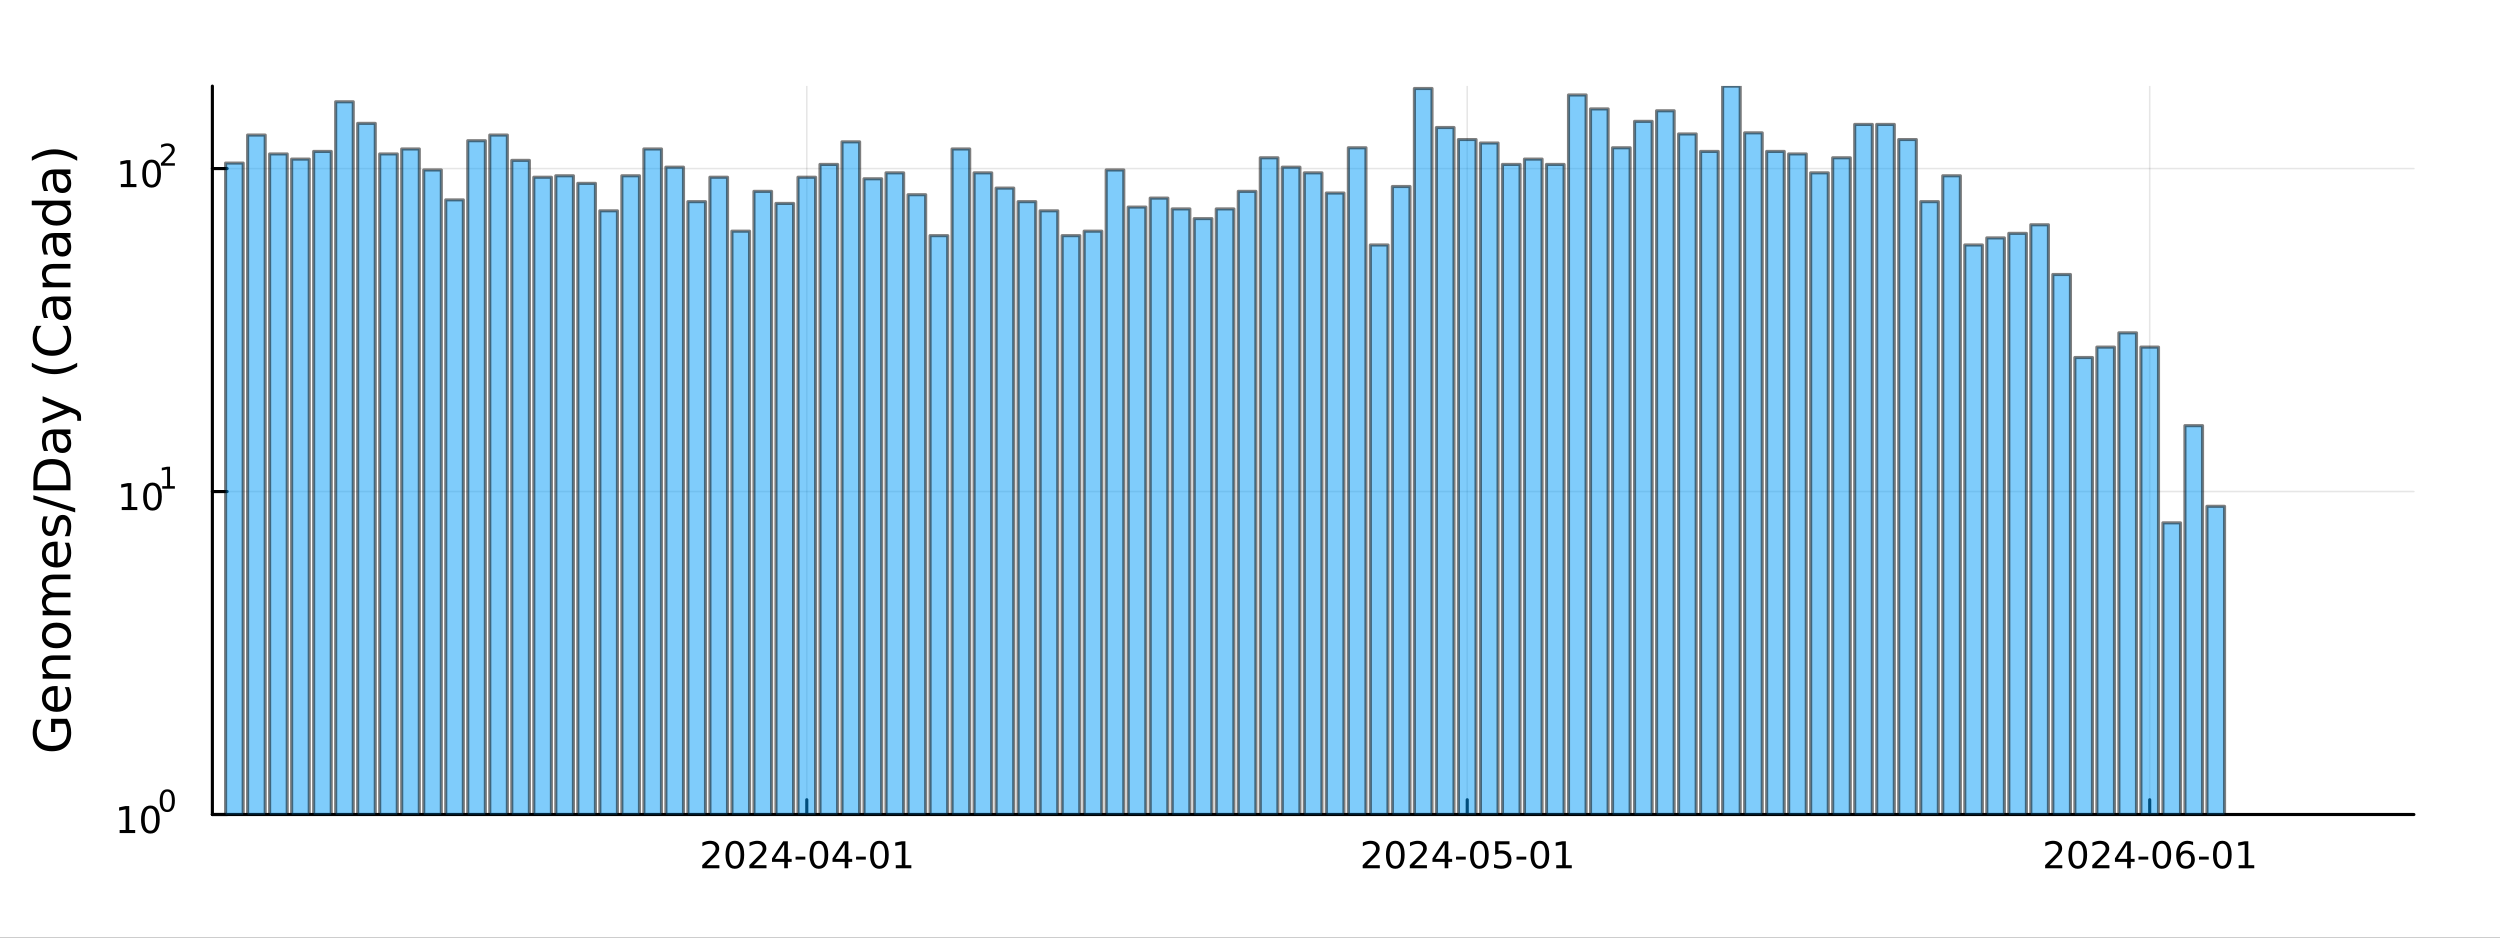 <?xml version="1.0" encoding="utf-8"?>
<svg xmlns="http://www.w3.org/2000/svg" xmlns:xlink="http://www.w3.org/1999/xlink" width="800" height="300" viewBox="0 0 3200 1200">
<rect x="0" y="0" width="3200" height="1200" fill="#333333" stroke="none"/>
<defs>
  <clipPath id="clip730">
    <rect x="0" y="0" width="3200" height="1200"/>
  </clipPath>
</defs>
<path clip-path="url(#clip730)" d="M0 1200 L3200 1200 L3200 0 L0 0  Z" fill="#ffffff" fill-rule="evenodd" fill-opacity="1"/>
<defs>
  <clipPath id="clip731">
    <rect x="640" y="0" width="2241" height="1200"/>
  </clipPath>
</defs>
<path clip-path="url(#clip730)" d="M271.839 1042.58 L3089.76 1042.58 L3089.76 110.236 L271.839 110.236  Z" fill="#ffffff" fill-rule="evenodd" fill-opacity="1"/>
<defs>
  <clipPath id="clip732">
    <rect x="271" y="110" width="2819" height="933"/>
  </clipPath>
</defs>
<polyline clip-path="url(#clip732)" style="stroke:#000000; stroke-linecap:round; stroke-linejoin:round; stroke-width:2; stroke-opacity:0.1; fill:none" points="1032.68,1042.58 1032.68,110.236 "/>
<polyline clip-path="url(#clip732)" style="stroke:#000000; stroke-linecap:round; stroke-linejoin:round; stroke-width:2; stroke-opacity:0.1; fill:none" points="1878.06,1042.58 1878.06,110.236 "/>
<polyline clip-path="url(#clip732)" style="stroke:#000000; stroke-linecap:round; stroke-linejoin:round; stroke-width:2; stroke-opacity:0.1; fill:none" points="2751.61,1042.58 2751.61,110.236 "/>
<polyline clip-path="url(#clip730)" style="stroke:#000000; stroke-linecap:round; stroke-linejoin:round; stroke-width:4; stroke-opacity:1; fill:none" points="271.839,1042.58 3089.76,1042.58 "/>
<polyline clip-path="url(#clip730)" style="stroke:#000000; stroke-linecap:round; stroke-linejoin:round; stroke-width:4; stroke-opacity:1; fill:none" points="1032.68,1042.58 1032.68,1023.68 "/>
<polyline clip-path="url(#clip730)" style="stroke:#000000; stroke-linecap:round; stroke-linejoin:round; stroke-width:4; stroke-opacity:1; fill:none" points="1878.06,1042.58 1878.06,1023.68 "/>
<polyline clip-path="url(#clip730)" style="stroke:#000000; stroke-linecap:round; stroke-linejoin:round; stroke-width:4; stroke-opacity:1; fill:none" points="2751.61,1042.58 2751.61,1023.68 "/>
<path clip-path="url(#clip730)" d="M904.474 1107.44 L920.793 1107.44 L920.793 1111.38 L898.849 1111.38 L898.849 1107.44 Q901.511 1104.69 906.094 1100.06 Q910.7 1095.4 911.881 1094.06 Q914.126 1091.54 915.006 1089.8 Q915.909 1088.04 915.909 1086.35 Q915.909 1083.6 913.964 1081.86 Q912.043 1080.13 908.941 1080.13 Q906.742 1080.13 904.288 1080.89 Q901.858 1081.65 899.08 1083.2 L899.08 1078.48 Q901.904 1077.35 904.358 1076.77 Q906.811 1076.19 908.848 1076.19 Q914.219 1076.19 917.413 1078.88 Q920.608 1081.56 920.608 1086.05 Q920.608 1088.18 919.798 1090.1 Q919.01 1092 916.904 1094.59 Q916.325 1095.26 913.223 1098.48 Q910.122 1101.68 904.474 1107.44 Z" fill="#000000" fill-rule="nonzero" fill-opacity="1" /><path clip-path="url(#clip730)" d="M940.608 1079.89 Q936.996 1079.89 935.168 1083.46 Q933.362 1087 933.362 1094.13 Q933.362 1101.24 935.168 1104.8 Q936.996 1108.34 940.608 1108.34 Q944.242 1108.34 946.047 1104.8 Q947.876 1101.24 947.876 1094.13 Q947.876 1087 946.047 1083.46 Q944.242 1079.89 940.608 1079.89 M940.608 1076.19 Q946.418 1076.19 949.473 1080.8 Q952.552 1085.38 952.552 1094.13 Q952.552 1102.86 949.473 1107.46 Q946.418 1112.05 940.608 1112.05 Q934.797 1112.05 931.719 1107.46 Q928.663 1102.86 928.663 1094.13 Q928.663 1085.38 931.719 1080.8 Q934.797 1076.19 940.608 1076.19 Z" fill="#000000" fill-rule="nonzero" fill-opacity="1" /><path clip-path="url(#clip730)" d="M964.797 1107.44 L981.117 1107.44 L981.117 1111.38 L959.172 1111.38 L959.172 1107.44 Q961.834 1104.69 966.418 1100.06 Q971.024 1095.4 972.205 1094.06 Q974.45 1091.54 975.33 1089.8 Q976.232 1088.04 976.232 1086.35 Q976.232 1083.6 974.288 1081.86 Q972.367 1080.13 969.265 1080.13 Q967.066 1080.13 964.612 1080.89 Q962.182 1081.65 959.404 1083.2 L959.404 1078.48 Q962.228 1077.35 964.682 1076.77 Q967.135 1076.19 969.172 1076.19 Q974.543 1076.19 977.737 1078.88 Q980.931 1081.56 980.931 1086.05 Q980.931 1088.18 980.121 1090.1 Q979.334 1092 977.228 1094.59 Q976.649 1095.26 973.547 1098.48 Q970.445 1101.68 964.797 1107.44 Z" fill="#000000" fill-rule="nonzero" fill-opacity="1" /><path clip-path="url(#clip730)" d="M1003.78 1080.89 L991.973 1099.34 L1003.78 1099.34 L1003.78 1080.89 M1002.55 1076.82 L1008.43 1076.82 L1008.43 1099.34 L1013.36 1099.34 L1013.36 1103.23 L1008.43 1103.23 L1008.43 1111.38 L1003.78 1111.38 L1003.78 1103.23 L988.177 1103.23 L988.177 1098.71 L1002.55 1076.82 Z" fill="#000000" fill-rule="nonzero" fill-opacity="1" /><path clip-path="url(#clip730)" d="M1018.34 1096.49 L1030.82 1096.49 L1030.82 1100.29 L1018.34 1100.29 L1018.34 1096.49 Z" fill="#000000" fill-rule="nonzero" fill-opacity="1" /><path clip-path="url(#clip730)" d="M1048.2 1079.89 Q1044.59 1079.89 1042.76 1083.46 Q1040.95 1087 1040.95 1094.13 Q1040.95 1101.24 1042.76 1104.8 Q1044.59 1108.34 1048.2 1108.34 Q1051.83 1108.34 1053.64 1104.8 Q1055.47 1101.24 1055.47 1094.13 Q1055.47 1087 1053.64 1083.46 Q1051.83 1079.89 1048.2 1079.89 M1048.2 1076.19 Q1054.01 1076.19 1057.07 1080.8 Q1060.14 1085.38 1060.14 1094.13 Q1060.14 1102.86 1057.07 1107.46 Q1054.01 1112.05 1048.2 1112.05 Q1042.39 1112.05 1039.31 1107.46 Q1036.26 1102.86 1036.26 1094.13 Q1036.26 1085.38 1039.31 1080.8 Q1042.39 1076.19 1048.2 1076.19 Z" fill="#000000" fill-rule="nonzero" fill-opacity="1" /><path clip-path="url(#clip730)" d="M1081.21 1080.89 L1069.4 1099.34 L1081.21 1099.34 L1081.21 1080.89 M1079.98 1076.82 L1085.86 1076.82 L1085.86 1099.34 L1090.79 1099.34 L1090.79 1103.23 L1085.86 1103.23 L1085.86 1111.38 L1081.21 1111.38 L1081.21 1103.23 L1065.61 1103.23 L1065.61 1098.71 L1079.98 1076.82 Z" fill="#000000" fill-rule="nonzero" fill-opacity="1" /><path clip-path="url(#clip730)" d="M1095.77 1096.49 L1108.25 1096.49 L1108.25 1100.29 L1095.77 1100.29 L1095.77 1096.49 Z" fill="#000000" fill-rule="nonzero" fill-opacity="1" /><path clip-path="url(#clip730)" d="M1125.63 1079.89 Q1122.02 1079.89 1120.19 1083.46 Q1118.38 1087 1118.38 1094.13 Q1118.38 1101.24 1120.19 1104.8 Q1122.02 1108.34 1125.63 1108.34 Q1129.26 1108.34 1131.07 1104.8 Q1132.9 1101.24 1132.9 1094.13 Q1132.9 1087 1131.07 1083.46 Q1129.26 1079.89 1125.63 1079.89 M1125.63 1076.19 Q1131.44 1076.19 1134.5 1080.8 Q1137.57 1085.38 1137.57 1094.13 Q1137.57 1102.86 1134.5 1107.46 Q1131.44 1112.05 1125.63 1112.05 Q1119.82 1112.05 1116.74 1107.46 Q1113.69 1102.86 1113.69 1094.13 Q1113.69 1085.38 1116.74 1080.8 Q1119.82 1076.19 1125.63 1076.19 Z" fill="#000000" fill-rule="nonzero" fill-opacity="1" /><path clip-path="url(#clip730)" d="M1146.6 1107.44 L1154.24 1107.44 L1154.24 1081.07 L1145.93 1082.74 L1145.93 1078.48 L1154.19 1076.82 L1158.87 1076.82 L1158.87 1107.44 L1166.51 1107.44 L1166.51 1111.38 L1146.6 1111.38 L1146.6 1107.44 Z" fill="#000000" fill-rule="nonzero" fill-opacity="1" /><path clip-path="url(#clip730)" d="M1749.85 1107.44 L1766.17 1107.44 L1766.17 1111.38 L1744.23 1111.38 L1744.23 1107.44 Q1746.89 1104.69 1751.47 1100.06 Q1756.08 1095.4 1757.26 1094.06 Q1759.5 1091.54 1760.38 1089.8 Q1761.29 1088.04 1761.29 1086.35 Q1761.29 1083.6 1759.34 1081.86 Q1757.42 1080.13 1754.32 1080.13 Q1752.12 1080.13 1749.67 1080.89 Q1747.24 1081.65 1744.46 1083.2 L1744.46 1078.48 Q1747.28 1077.35 1749.74 1076.77 Q1752.19 1076.19 1754.23 1076.19 Q1759.6 1076.19 1762.79 1078.88 Q1765.99 1081.56 1765.99 1086.05 Q1765.99 1088.18 1765.17 1090.1 Q1764.39 1092 1762.28 1094.59 Q1761.7 1095.26 1758.6 1098.48 Q1755.5 1101.68 1749.85 1107.44 Z" fill="#000000" fill-rule="nonzero" fill-opacity="1" /><path clip-path="url(#clip730)" d="M1785.98 1079.89 Q1782.37 1079.89 1780.55 1083.46 Q1778.74 1087 1778.74 1094.13 Q1778.74 1101.24 1780.55 1104.8 Q1782.37 1108.34 1785.98 1108.34 Q1789.62 1108.34 1791.42 1104.8 Q1793.25 1101.24 1793.25 1094.13 Q1793.25 1087 1791.42 1083.46 Q1789.62 1079.89 1785.98 1079.89 M1785.98 1076.19 Q1791.8 1076.19 1794.85 1080.8 Q1797.93 1085.38 1797.93 1094.13 Q1797.93 1102.86 1794.85 1107.46 Q1791.8 1112.05 1785.98 1112.05 Q1780.17 1112.05 1777.1 1107.46 Q1774.04 1102.86 1774.04 1094.13 Q1774.04 1085.38 1777.1 1080.8 Q1780.17 1076.19 1785.98 1076.19 Z" fill="#000000" fill-rule="nonzero" fill-opacity="1" /><path clip-path="url(#clip730)" d="M1810.17 1107.44 L1826.49 1107.44 L1826.49 1111.38 L1804.55 1111.38 L1804.55 1107.44 Q1807.21 1104.69 1811.79 1100.06 Q1816.4 1095.4 1817.58 1094.06 Q1819.83 1091.54 1820.71 1089.8 Q1821.61 1088.04 1821.61 1086.35 Q1821.61 1083.6 1819.67 1081.86 Q1817.74 1080.13 1814.64 1080.13 Q1812.44 1080.13 1809.99 1080.89 Q1807.56 1081.65 1804.78 1083.2 L1804.78 1078.48 Q1807.61 1077.35 1810.06 1076.77 Q1812.51 1076.19 1814.55 1076.19 Q1819.92 1076.19 1823.11 1078.88 Q1826.31 1081.56 1826.31 1086.05 Q1826.31 1088.18 1825.5 1090.1 Q1824.71 1092 1822.61 1094.59 Q1822.03 1095.26 1818.92 1098.48 Q1815.82 1101.68 1810.17 1107.44 Z" fill="#000000" fill-rule="nonzero" fill-opacity="1" /><path clip-path="url(#clip730)" d="M1849.16 1080.89 L1837.35 1099.34 L1849.16 1099.34 L1849.16 1080.89 M1847.93 1076.82 L1853.81 1076.82 L1853.81 1099.34 L1858.74 1099.34 L1858.74 1103.23 L1853.81 1103.23 L1853.81 1111.38 L1849.16 1111.38 L1849.16 1103.23 L1833.55 1103.23 L1833.55 1098.71 L1847.93 1076.82 Z" fill="#000000" fill-rule="nonzero" fill-opacity="1" /><path clip-path="url(#clip730)" d="M1863.72 1096.49 L1876.19 1096.49 L1876.19 1100.29 L1863.72 1100.29 L1863.72 1096.49 Z" fill="#000000" fill-rule="nonzero" fill-opacity="1" /><path clip-path="url(#clip730)" d="M1893.58 1079.89 Q1889.97 1079.89 1888.14 1083.46 Q1886.33 1087 1886.33 1094.13 Q1886.33 1101.24 1888.14 1104.8 Q1889.97 1108.34 1893.58 1108.34 Q1897.21 1108.34 1899.02 1104.8 Q1900.85 1101.24 1900.85 1094.13 Q1900.85 1087 1899.02 1083.46 Q1897.21 1079.89 1893.58 1079.89 M1893.58 1076.19 Q1899.39 1076.19 1902.44 1080.8 Q1905.52 1085.38 1905.52 1094.13 Q1905.52 1102.86 1902.44 1107.46 Q1899.39 1112.05 1893.58 1112.05 Q1887.77 1112.05 1884.69 1107.46 Q1881.63 1102.86 1881.63 1094.13 Q1881.63 1085.38 1884.69 1080.8 Q1887.77 1076.19 1893.58 1076.19 Z" fill="#000000" fill-rule="nonzero" fill-opacity="1" /><path clip-path="url(#clip730)" d="M1913.79 1076.82 L1932.14 1076.82 L1932.14 1080.75 L1918.07 1080.75 L1918.07 1089.22 Q1919.09 1088.88 1920.1 1088.71 Q1921.12 1088.53 1922.14 1088.53 Q1927.93 1088.53 1931.31 1091.7 Q1934.69 1094.87 1934.69 1100.29 Q1934.69 1105.87 1931.22 1108.97 Q1927.74 1112.05 1921.42 1112.05 Q1919.25 1112.05 1916.98 1111.68 Q1914.73 1111.31 1912.33 1110.57 L1912.33 1105.87 Q1914.41 1107 1916.63 1107.56 Q1918.85 1108.11 1921.33 1108.11 Q1925.34 1108.11 1927.67 1106.01 Q1930.01 1103.9 1930.01 1100.29 Q1930.01 1096.68 1927.67 1094.57 Q1925.34 1092.46 1921.33 1092.46 Q1919.46 1092.46 1917.58 1092.88 Q1915.73 1093.3 1913.79 1094.18 L1913.79 1076.82 Z" fill="#000000" fill-rule="nonzero" fill-opacity="1" /><path clip-path="url(#clip730)" d="M1941.15 1096.49 L1953.62 1096.49 L1953.62 1100.29 L1941.15 1100.29 L1941.15 1096.49 Z" fill="#000000" fill-rule="nonzero" fill-opacity="1" /><path clip-path="url(#clip730)" d="M1971.01 1079.89 Q1967.4 1079.89 1965.57 1083.46 Q1963.76 1087 1963.76 1094.13 Q1963.76 1101.24 1965.57 1104.8 Q1967.4 1108.34 1971.01 1108.34 Q1974.64 1108.34 1976.45 1104.8 Q1978.28 1101.24 1978.28 1094.13 Q1978.28 1087 1976.45 1083.46 Q1974.64 1079.89 1971.01 1079.89 M1971.01 1076.19 Q1976.82 1076.19 1979.87 1080.8 Q1982.95 1085.38 1982.95 1094.13 Q1982.95 1102.86 1979.87 1107.46 Q1976.82 1112.05 1971.01 1112.05 Q1965.2 1112.05 1962.12 1107.46 Q1959.06 1102.86 1959.06 1094.13 Q1959.06 1085.38 1962.12 1080.8 Q1965.2 1076.19 1971.01 1076.19 Z" fill="#000000" fill-rule="nonzero" fill-opacity="1" /><path clip-path="url(#clip730)" d="M1991.98 1107.44 L1999.62 1107.44 L1999.62 1081.07 L1991.31 1082.74 L1991.31 1078.48 L1999.57 1076.82 L2004.25 1076.82 L2004.25 1107.44 L2011.89 1107.44 L2011.89 1111.38 L1991.98 1111.38 L1991.98 1107.44 Z" fill="#000000" fill-rule="nonzero" fill-opacity="1" /><path clip-path="url(#clip730)" d="M2623.41 1107.44 L2639.73 1107.44 L2639.73 1111.38 L2617.78 1111.38 L2617.78 1107.44 Q2620.44 1104.69 2625.03 1100.06 Q2629.63 1095.4 2630.81 1094.06 Q2633.06 1091.54 2633.94 1089.8 Q2634.84 1088.04 2634.84 1086.35 Q2634.84 1083.6 2632.9 1081.86 Q2630.98 1080.13 2627.88 1080.13 Q2625.68 1080.13 2623.22 1080.89 Q2620.79 1081.65 2618.01 1083.2 L2618.01 1078.48 Q2620.84 1077.35 2623.29 1076.77 Q2625.75 1076.19 2627.78 1076.19 Q2633.15 1076.19 2636.35 1078.88 Q2639.54 1081.56 2639.54 1086.05 Q2639.54 1088.18 2638.73 1090.1 Q2637.94 1092 2635.84 1094.59 Q2635.26 1095.26 2632.16 1098.48 Q2629.06 1101.68 2623.41 1107.44 Z" fill="#000000" fill-rule="nonzero" fill-opacity="1" /><path clip-path="url(#clip730)" d="M2659.54 1079.89 Q2655.93 1079.89 2654.1 1083.46 Q2652.3 1087 2652.3 1094.13 Q2652.3 1101.24 2654.1 1104.8 Q2655.93 1108.34 2659.54 1108.34 Q2663.18 1108.34 2664.98 1104.8 Q2666.81 1101.24 2666.81 1094.13 Q2666.81 1087 2664.98 1083.46 Q2663.18 1079.89 2659.54 1079.89 M2659.54 1076.19 Q2665.35 1076.19 2668.41 1080.8 Q2671.49 1085.38 2671.49 1094.13 Q2671.49 1102.86 2668.41 1107.46 Q2665.35 1112.05 2659.54 1112.05 Q2653.73 1112.05 2650.65 1107.46 Q2647.6 1102.86 2647.6 1094.13 Q2647.6 1085.38 2650.65 1080.8 Q2653.73 1076.19 2659.54 1076.19 Z" fill="#000000" fill-rule="nonzero" fill-opacity="1" /><path clip-path="url(#clip730)" d="M2683.73 1107.44 L2700.05 1107.44 L2700.05 1111.38 L2678.11 1111.38 L2678.11 1107.44 Q2680.77 1104.69 2685.35 1100.06 Q2689.96 1095.4 2691.14 1094.06 Q2693.38 1091.54 2694.26 1089.8 Q2695.17 1088.04 2695.17 1086.35 Q2695.17 1083.6 2693.22 1081.86 Q2691.3 1080.13 2688.2 1080.13 Q2686 1080.13 2683.55 1080.89 Q2681.12 1081.65 2678.34 1083.2 L2678.34 1078.48 Q2681.16 1077.35 2683.62 1076.77 Q2686.07 1076.19 2688.11 1076.19 Q2693.48 1076.19 2696.67 1078.88 Q2699.87 1081.56 2699.87 1086.05 Q2699.87 1088.18 2699.06 1090.1 Q2698.27 1092 2696.16 1094.59 Q2695.58 1095.26 2692.48 1098.48 Q2689.38 1101.68 2683.73 1107.44 Z" fill="#000000" fill-rule="nonzero" fill-opacity="1" /><path clip-path="url(#clip730)" d="M2722.71 1080.89 L2710.91 1099.34 L2722.71 1099.34 L2722.71 1080.89 M2721.49 1076.82 L2727.37 1076.82 L2727.37 1099.34 L2732.3 1099.34 L2732.3 1103.23 L2727.37 1103.23 L2727.37 1111.38 L2722.71 1111.38 L2722.71 1103.23 L2707.11 1103.23 L2707.11 1098.71 L2721.49 1076.82 Z" fill="#000000" fill-rule="nonzero" fill-opacity="1" /><path clip-path="url(#clip730)" d="M2737.27 1096.49 L2749.75 1096.49 L2749.75 1100.29 L2737.27 1100.29 L2737.27 1096.49 Z" fill="#000000" fill-rule="nonzero" fill-opacity="1" /><path clip-path="url(#clip730)" d="M2767.13 1079.89 Q2763.52 1079.89 2761.69 1083.46 Q2759.89 1087 2759.89 1094.13 Q2759.89 1101.24 2761.69 1104.8 Q2763.52 1108.34 2767.13 1108.34 Q2770.77 1108.34 2772.57 1104.8 Q2774.4 1101.24 2774.4 1094.13 Q2774.4 1087 2772.57 1083.46 Q2770.77 1079.89 2767.13 1079.89 M2767.13 1076.19 Q2772.94 1076.19 2776 1080.8 Q2779.08 1085.38 2779.08 1094.13 Q2779.08 1102.86 2776 1107.46 Q2772.94 1112.05 2767.13 1112.05 Q2761.32 1112.05 2758.24 1107.46 Q2755.19 1102.86 2755.19 1094.13 Q2755.19 1085.38 2758.24 1080.8 Q2761.32 1076.19 2767.13 1076.19 Z" fill="#000000" fill-rule="nonzero" fill-opacity="1" /><path clip-path="url(#clip730)" d="M2797.87 1092.23 Q2794.73 1092.23 2792.87 1094.39 Q2791.05 1096.54 2791.05 1100.29 Q2791.05 1104.01 2792.87 1106.19 Q2794.73 1108.34 2797.87 1108.34 Q2801.02 1108.34 2802.85 1106.19 Q2804.7 1104.01 2804.7 1100.29 Q2804.7 1096.54 2802.85 1094.39 Q2801.02 1092.23 2797.87 1092.23 M2807.16 1077.58 L2807.16 1081.84 Q2805.4 1081.01 2803.59 1080.57 Q2801.81 1080.13 2800.05 1080.13 Q2795.42 1080.13 2792.97 1083.25 Q2790.54 1086.38 2790.19 1092.7 Q2791.55 1090.68 2793.61 1089.62 Q2795.68 1088.53 2798.15 1088.53 Q2803.36 1088.53 2806.37 1091.7 Q2809.4 1094.85 2809.4 1100.29 Q2809.4 1105.61 2806.25 1108.83 Q2803.11 1112.05 2797.87 1112.05 Q2791.88 1112.05 2788.71 1107.46 Q2785.54 1102.86 2785.54 1094.13 Q2785.54 1085.94 2789.43 1081.07 Q2793.31 1076.19 2799.86 1076.19 Q2801.62 1076.19 2803.41 1076.54 Q2805.21 1076.89 2807.16 1077.58 Z" fill="#000000" fill-rule="nonzero" fill-opacity="1" /><path clip-path="url(#clip730)" d="M2814.7 1096.49 L2827.18 1096.49 L2827.18 1100.29 L2814.7 1100.29 L2814.7 1096.49 Z" fill="#000000" fill-rule="nonzero" fill-opacity="1" /><path clip-path="url(#clip730)" d="M2844.56 1079.89 Q2840.95 1079.89 2839.12 1083.46 Q2837.32 1087 2837.32 1094.13 Q2837.32 1101.24 2839.12 1104.8 Q2840.95 1108.34 2844.56 1108.34 Q2848.2 1108.34 2850 1104.8 Q2851.83 1101.24 2851.83 1094.13 Q2851.83 1087 2850 1083.46 Q2848.2 1079.89 2844.56 1079.89 M2844.56 1076.19 Q2850.37 1076.19 2853.43 1080.8 Q2856.51 1085.38 2856.51 1094.13 Q2856.51 1102.86 2853.43 1107.46 Q2850.37 1112.05 2844.56 1112.05 Q2838.75 1112.05 2835.67 1107.46 Q2832.62 1102.86 2832.62 1094.13 Q2832.62 1085.38 2835.67 1080.8 Q2838.75 1076.19 2844.56 1076.19 Z" fill="#000000" fill-rule="nonzero" fill-opacity="1" /><path clip-path="url(#clip730)" d="M2865.54 1107.44 L2873.17 1107.44 L2873.17 1081.07 L2864.86 1082.74 L2864.86 1078.48 L2873.13 1076.82 L2877.8 1076.82 L2877.8 1107.44 L2885.44 1107.44 L2885.44 1111.38 L2865.54 1111.38 L2865.54 1107.44 Z" fill="#000000" fill-rule="nonzero" fill-opacity="1" /><polyline clip-path="url(#clip732)" style="stroke:#000000; stroke-linecap:round; stroke-linejoin:round; stroke-width:2; stroke-opacity:0.1; fill:none" points="271.839,1042.58 3089.76,1042.58 "/>
<polyline clip-path="url(#clip732)" style="stroke:#000000; stroke-linecap:round; stroke-linejoin:round; stroke-width:2; stroke-opacity:0.1; fill:none" points="271.839,629.171 3089.76,629.171 "/>
<polyline clip-path="url(#clip732)" style="stroke:#000000; stroke-linecap:round; stroke-linejoin:round; stroke-width:2; stroke-opacity:0.1; fill:none" points="271.839,215.767 3089.76,215.767 "/>
<polyline clip-path="url(#clip730)" style="stroke:#000000; stroke-linecap:round; stroke-linejoin:round; stroke-width:4; stroke-opacity:1; fill:none" points="271.839,1042.58 271.839,110.236 "/>
<polyline clip-path="url(#clip730)" style="stroke:#000000; stroke-linecap:round; stroke-linejoin:round; stroke-width:4; stroke-opacity:1; fill:none" points="271.839,1042.58 290.737,1042.58 "/>
<polyline clip-path="url(#clip730)" style="stroke:#000000; stroke-linecap:round; stroke-linejoin:round; stroke-width:4; stroke-opacity:1; fill:none" points="271.839,629.171 290.737,629.171 "/>
<polyline clip-path="url(#clip730)" style="stroke:#000000; stroke-linecap:round; stroke-linejoin:round; stroke-width:4; stroke-opacity:1; fill:none" points="271.839,215.767 290.737,215.767 "/>
<path clip-path="url(#clip730)" d="M153.134 1062.37 L160.772 1062.37 L160.772 1036 L152.462 1037.67 L152.462 1033.41 L160.726 1031.74 L165.402 1031.74 L165.402 1062.37 L173.041 1062.37 L173.041 1066.3 L153.134 1066.3 L153.134 1062.37 Z" fill="#000000" fill-rule="nonzero" fill-opacity="1" /><path clip-path="url(#clip730)" d="M192.485 1034.82 Q188.874 1034.82 187.045 1038.39 Q185.24 1041.93 185.24 1049.06 Q185.24 1056.16 187.045 1059.73 Q188.874 1063.27 192.485 1063.27 Q196.119 1063.27 197.925 1059.73 Q199.754 1056.16 199.754 1049.06 Q199.754 1041.93 197.925 1038.39 Q196.119 1034.82 192.485 1034.82 M192.485 1031.12 Q198.295 1031.12 201.351 1035.72 Q204.43 1040.31 204.43 1049.06 Q204.43 1057.78 201.351 1062.39 Q198.295 1066.97 192.485 1066.97 Q186.675 1066.97 183.596 1062.39 Q180.541 1057.78 180.541 1049.06 Q180.541 1040.31 183.596 1035.72 Q186.675 1031.12 192.485 1031.12 Z" fill="#000000" fill-rule="nonzero" fill-opacity="1" /><path clip-path="url(#clip730)" d="M214.134 1013.31 Q211.2 1013.31 209.715 1016.21 Q208.248 1019.09 208.248 1024.88 Q208.248 1030.66 209.715 1033.55 Q211.2 1036.43 214.134 1036.43 Q217.087 1036.43 218.554 1033.55 Q220.04 1030.66 220.04 1024.88 Q220.04 1019.09 218.554 1016.21 Q217.087 1013.31 214.134 1013.31 M214.134 1010.31 Q218.855 1010.31 221.338 1014.05 Q223.839 1017.77 223.839 1024.88 Q223.839 1031.97 221.338 1035.71 Q218.855 1039.44 214.134 1039.44 Q209.414 1039.44 206.912 1035.71 Q204.43 1031.97 204.43 1024.88 Q204.43 1017.77 206.912 1014.05 Q209.414 1010.31 214.134 1010.31 Z" fill="#000000" fill-rule="nonzero" fill-opacity="1" /><path clip-path="url(#clip730)" d="M155.823 648.964 L163.462 648.964 L163.462 622.598 L155.152 624.265 L155.152 620.006 L163.416 618.339 L168.092 618.339 L168.092 648.964 L175.73 648.964 L175.73 652.899 L155.823 652.899 L155.823 648.964 Z" fill="#000000" fill-rule="nonzero" fill-opacity="1" /><path clip-path="url(#clip730)" d="M195.175 621.418 Q191.564 621.418 189.735 624.982 Q187.929 628.524 187.929 635.654 Q187.929 642.76 189.735 646.325 Q191.564 649.867 195.175 649.867 Q198.809 649.867 200.615 646.325 Q202.443 642.76 202.443 635.654 Q202.443 628.524 200.615 624.982 Q198.809 621.418 195.175 621.418 M195.175 617.714 Q200.985 617.714 204.04 622.32 Q207.119 626.904 207.119 635.654 Q207.119 644.38 204.04 648.987 Q200.985 653.57 195.175 653.57 Q189.365 653.57 186.286 648.987 Q183.23 644.38 183.23 635.654 Q183.23 626.904 186.286 622.32 Q189.365 617.714 195.175 617.714 Z" fill="#000000" fill-rule="nonzero" fill-opacity="1" /><path clip-path="url(#clip730)" d="M207.665 622.291 L213.871 622.291 L213.871 600.869 L207.119 602.223 L207.119 598.763 L213.833 597.409 L217.633 597.409 L217.633 622.291 L223.839 622.291 L223.839 625.489 L207.665 625.489 L207.665 622.291 Z" fill="#000000" fill-rule="nonzero" fill-opacity="1" /><path clip-path="url(#clip730)" d="M154.713 235.559 L162.352 235.559 L162.352 209.194 L154.042 210.86 L154.042 206.601 L162.306 204.935 L166.982 204.935 L166.982 235.559 L174.621 235.559 L174.621 239.495 L154.713 239.495 L154.713 235.559 Z" fill="#000000" fill-rule="nonzero" fill-opacity="1" /><path clip-path="url(#clip730)" d="M194.065 208.013 Q190.454 208.013 188.625 211.578 Q186.82 215.12 186.82 222.249 Q186.82 229.356 188.625 232.921 Q190.454 236.462 194.065 236.462 Q197.699 236.462 199.505 232.921 Q201.334 229.356 201.334 222.249 Q201.334 215.12 199.505 211.578 Q197.699 208.013 194.065 208.013 M194.065 204.31 Q199.875 204.31 202.931 208.916 Q206.009 213.499 206.009 222.249 Q206.009 230.976 202.931 235.583 Q199.875 240.166 194.065 240.166 Q188.255 240.166 185.176 235.583 Q182.121 230.976 182.121 222.249 Q182.121 213.499 185.176 208.916 Q188.255 204.31 194.065 204.31 Z" fill="#000000" fill-rule="nonzero" fill-opacity="1" /><path clip-path="url(#clip730)" d="M210.58 208.887 L223.839 208.887 L223.839 212.084 L206.009 212.084 L206.009 208.887 Q208.172 206.649 211.896 202.887 Q215.639 199.107 216.598 198.016 Q218.423 195.966 219.137 194.555 Q219.871 193.126 219.871 191.753 Q219.871 189.515 218.291 188.104 Q216.73 186.694 214.21 186.694 Q212.423 186.694 210.429 187.314 Q208.454 187.935 206.198 189.195 L206.198 185.358 Q208.492 184.437 210.486 183.967 Q212.479 183.496 214.134 183.496 Q218.498 183.496 221.093 185.678 Q223.689 187.86 223.689 191.508 Q223.689 193.239 223.03 194.8 Q222.391 196.342 220.68 198.449 Q220.209 198.994 217.689 201.608 Q215.169 204.204 210.58 208.887 Z" fill="#000000" fill-rule="nonzero" fill-opacity="1" /><path clip-path="url(#clip730)" d="M83.427 926.472 L70.664 926.472 L70.664 936.976 L65.38 936.976 L65.38 920.106 L85.782 920.106 Q88.424 923.83 89.793 928.318 Q91.129 932.806 91.129 937.899 Q91.129 949.039 84.636 955.341 Q78.111 961.611 66.494 961.611 Q54.845 961.611 48.352 955.341 Q41.827 949.039 41.827 937.899 Q41.827 933.252 42.973 929.082 Q44.119 924.881 46.347 921.348 L53.19 921.348 Q50.166 924.913 48.638 928.923 Q47.11 932.933 47.11 937.357 Q47.11 946.078 51.98 950.471 Q56.85 954.831 66.494 954.831 Q76.106 954.831 80.976 950.471 Q85.846 946.078 85.846 937.357 Q85.846 933.952 85.273 931.278 Q84.668 928.605 83.427 926.472 Z" fill="#000000" fill-rule="nonzero" fill-opacity="1" /><path clip-path="url(#clip730)" d="M70.918 878.125 L73.783 878.125 L73.783 905.052 Q79.83 904.67 83.013 901.423 Q86.164 898.145 86.164 892.32 Q86.164 888.946 85.337 885.795 Q84.509 882.612 82.854 879.493 L88.392 879.493 Q89.729 882.644 90.429 885.954 Q91.129 889.265 91.129 892.67 Q91.129 901.2 86.164 906.197 Q81.199 911.163 72.732 911.163 Q63.98 911.163 58.855 906.452 Q53.699 901.71 53.699 893.689 Q53.699 886.495 58.346 882.326 Q62.961 878.125 70.918 878.125 M69.2 883.981 Q64.393 884.045 61.529 886.686 Q58.664 889.296 58.664 893.625 Q58.664 898.527 61.433 901.487 Q64.202 904.415 69.231 904.861 L69.2 883.981 Z" fill="#000000" fill-rule="nonzero" fill-opacity="1" /><path clip-path="url(#clip730)" d="M68.69 838.88 L90.206 838.88 L90.206 844.736 L68.881 844.736 Q63.82 844.736 61.306 846.71 Q58.791 848.683 58.791 852.63 Q58.791 857.372 61.815 860.11 Q64.839 862.847 70.059 862.847 L90.206 862.847 L90.206 868.735 L54.558 868.735 L54.558 862.847 L60.096 862.847 Q56.882 860.746 55.29 857.913 Q53.699 855.049 53.699 851.325 Q53.699 845.182 57.518 842.031 Q61.306 838.88 68.69 838.88 Z" fill="#000000" fill-rule="nonzero" fill-opacity="1" /><path clip-path="url(#clip730)" d="M58.664 813.385 Q58.664 818.096 62.356 820.833 Q66.017 823.57 72.414 823.57 Q78.812 823.57 82.504 820.865 Q86.164 818.128 86.164 813.385 Q86.164 808.707 82.472 805.969 Q78.78 803.232 72.414 803.232 Q66.08 803.232 62.388 805.969 Q58.664 808.707 58.664 813.385 M53.699 813.385 Q53.699 805.746 58.664 801.386 Q63.63 797.025 72.414 797.025 Q81.167 797.025 86.164 801.386 Q91.129 805.746 91.129 813.385 Q91.129 821.056 86.164 825.417 Q81.167 829.745 72.414 829.745 Q63.63 829.745 58.664 825.417 Q53.699 821.056 53.699 813.385 Z" fill="#000000" fill-rule="nonzero" fill-opacity="1" /><path clip-path="url(#clip730)" d="M61.401 759.563 Q57.455 757.367 55.577 754.312 Q53.699 751.256 53.699 747.118 Q53.699 741.548 57.614 738.525 Q61.497 735.501 68.69 735.501 L90.206 735.501 L90.206 741.389 L68.881 741.389 Q63.757 741.389 61.274 743.203 Q58.791 745.018 58.791 748.742 Q58.791 753.293 61.815 755.935 Q64.839 758.577 70.059 758.577 L90.206 758.577 L90.206 764.465 L68.881 764.465 Q63.725 764.465 61.274 766.279 Q58.791 768.093 58.791 771.881 Q58.791 776.369 61.847 779.011 Q64.871 781.652 70.059 781.652 L90.206 781.652 L90.206 787.541 L54.558 787.541 L54.558 781.652 L60.096 781.652 Q56.818 779.647 55.259 776.846 Q53.699 774.045 53.699 770.194 Q53.699 766.311 55.672 763.606 Q57.646 760.868 61.401 759.563 Z" fill="#000000" fill-rule="nonzero" fill-opacity="1" /><path clip-path="url(#clip730)" d="M70.918 693.328 L73.783 693.328 L73.783 720.255 Q79.83 719.873 83.013 716.627 Q86.164 713.348 86.164 707.524 Q86.164 704.15 85.337 700.999 Q84.509 697.816 82.854 694.697 L88.392 694.697 Q89.729 697.848 90.429 701.158 Q91.129 704.468 91.129 707.874 Q91.129 716.404 86.164 721.401 Q81.199 726.366 72.732 726.366 Q63.98 726.366 58.855 721.655 Q53.699 716.913 53.699 708.892 Q53.699 701.699 58.346 697.529 Q62.961 693.328 70.918 693.328 M69.2 699.185 Q64.393 699.248 61.529 701.89 Q58.664 704.5 58.664 708.829 Q58.664 713.73 61.433 716.69 Q64.202 719.618 69.231 720.064 L69.2 699.185 Z" fill="#000000" fill-rule="nonzero" fill-opacity="1" /><path clip-path="url(#clip730)" d="M55.609 660.99 L61.147 660.99 Q59.874 663.473 59.237 666.147 Q58.601 668.82 58.601 671.685 Q58.601 676.045 59.937 678.241 Q61.274 680.406 63.948 680.406 Q65.985 680.406 67.162 678.846 Q68.308 677.287 69.359 672.576 L69.804 670.571 Q71.141 664.332 73.592 661.722 Q76.011 659.081 80.371 659.081 Q85.337 659.081 88.233 663.027 Q91.129 666.942 91.129 673.817 Q91.129 676.682 90.556 679.801 Q90.015 682.888 88.901 686.326 L82.854 686.326 Q84.541 683.079 85.4 679.928 Q86.228 676.777 86.228 673.69 Q86.228 669.552 84.827 667.324 Q83.395 665.096 80.817 665.096 Q78.43 665.096 77.157 666.719 Q75.883 668.311 74.706 673.754 L74.228 675.791 Q73.082 681.233 70.727 683.652 Q68.34 686.071 64.202 686.071 Q59.173 686.071 56.436 682.506 Q53.699 678.942 53.699 672.385 Q53.699 669.138 54.176 666.274 Q54.654 663.409 55.609 660.99 Z" fill="#000000" fill-rule="nonzero" fill-opacity="1" /><path clip-path="url(#clip730)" d="M42.686 639.347 L42.686 633.936 L96.254 650.487 L96.254 655.898 L42.686 639.347 Z" fill="#000000" fill-rule="nonzero" fill-opacity="1" /><path clip-path="url(#clip730)" d="M47.97 621.109 L84.923 621.109 L84.923 613.343 Q84.923 603.508 80.467 598.956 Q76.011 594.373 66.398 594.373 Q56.85 594.373 52.426 598.956 Q47.97 603.508 47.97 613.343 L47.97 621.109 M42.686 627.539 L42.686 614.33 Q42.686 600.516 48.447 594.055 Q54.176 587.594 66.398 587.594 Q78.684 587.594 84.445 594.087 Q90.206 600.58 90.206 614.33 L90.206 627.539 L42.686 627.539 Z" fill="#000000" fill-rule="nonzero" fill-opacity="1" /><path clip-path="url(#clip730)" d="M72.287 561.399 Q72.287 568.497 73.91 571.234 Q75.533 573.971 79.448 573.971 Q82.567 573.971 84.413 571.934 Q86.228 569.865 86.228 566.332 Q86.228 561.462 82.79 558.534 Q79.321 555.574 73.592 555.574 L72.287 555.574 L72.287 561.399 M69.868 549.718 L90.206 549.718 L90.206 555.574 L84.795 555.574 Q88.042 557.579 89.602 560.571 Q91.129 563.563 91.129 567.892 Q91.129 573.366 88.074 576.613 Q84.986 579.828 79.83 579.828 Q73.815 579.828 70.759 575.817 Q67.704 571.775 67.704 563.786 L67.704 555.574 L67.131 555.574 Q63.088 555.574 60.892 558.248 Q58.664 560.89 58.664 565.696 Q58.664 568.751 59.396 571.648 Q60.128 574.544 61.592 577.218 L56.182 577.218 Q54.94 574.003 54.336 570.979 Q53.699 567.956 53.699 565.091 Q53.699 557.357 57.709 553.537 Q61.72 549.718 69.868 549.718 Z" fill="#000000" fill-rule="nonzero" fill-opacity="1" /><path clip-path="url(#clip730)" d="M93.516 522.823 Q99.882 525.305 101.824 527.661 Q103.765 530.016 103.765 533.963 L103.765 538.641 L98.864 538.641 L98.864 535.204 Q98.864 532.785 97.718 531.448 Q96.572 530.111 92.307 528.488 L89.633 527.438 L54.558 541.856 L54.558 535.65 L82.44 524.51 L54.558 513.37 L54.558 507.163 L93.516 522.823 Z" fill="#000000" fill-rule="nonzero" fill-opacity="1" /><path clip-path="url(#clip730)" d="M40.745 464.29 Q48.065 468.555 55.227 470.624 Q62.388 472.693 69.74 472.693 Q77.093 472.693 84.318 470.624 Q91.511 468.523 98.8 464.29 L98.8 469.383 Q91.32 474.157 84.095 476.544 Q76.87 478.899 69.74 478.899 Q62.643 478.899 55.45 476.544 Q48.256 474.189 40.745 469.383 L40.745 464.29 Z" fill="#000000" fill-rule="nonzero" fill-opacity="1" /><path clip-path="url(#clip730)" d="M46.347 417.088 L53.126 417.088 Q50.102 420.335 48.606 424.027 Q47.11 427.687 47.11 431.825 Q47.11 439.973 52.108 444.302 Q57.073 448.63 66.494 448.63 Q75.883 448.63 80.88 444.302 Q85.846 439.973 85.846 431.825 Q85.846 427.687 84.35 424.027 Q82.854 420.335 79.83 417.088 L86.546 417.088 Q88.838 420.462 89.984 424.25 Q91.129 428.005 91.129 432.207 Q91.129 442.997 84.541 449.203 Q77.921 455.41 66.494 455.41 Q55.036 455.41 48.447 449.203 Q41.827 442.997 41.827 432.207 Q41.827 427.942 42.973 424.186 Q44.087 420.398 46.347 417.088 Z" fill="#000000" fill-rule="nonzero" fill-opacity="1" /><path clip-path="url(#clip730)" d="M72.287 391.212 Q72.287 398.309 73.91 401.047 Q75.533 403.784 79.448 403.784 Q82.567 403.784 84.413 401.747 Q86.228 399.678 86.228 396.145 Q86.228 391.275 82.79 388.347 Q79.321 385.387 73.592 385.387 L72.287 385.387 L72.287 391.212 M69.868 379.531 L90.206 379.531 L90.206 385.387 L84.795 385.387 Q88.042 387.392 89.602 390.384 Q91.129 393.376 91.129 397.705 Q91.129 403.179 88.074 406.426 Q84.986 409.64 79.83 409.64 Q73.815 409.64 70.759 405.63 Q67.704 401.588 67.704 393.599 L67.704 385.387 L67.131 385.387 Q63.088 385.387 60.892 388.061 Q58.664 390.702 58.664 395.509 Q58.664 398.564 59.396 401.46 Q60.128 404.357 61.592 407.03 L56.182 407.03 Q54.94 403.816 54.336 400.792 Q53.699 397.768 53.699 394.904 Q53.699 387.169 57.709 383.35 Q61.72 379.531 69.868 379.531 Z" fill="#000000" fill-rule="nonzero" fill-opacity="1" /><path clip-path="url(#clip730)" d="M68.69 337.835 L90.206 337.835 L90.206 343.692 L68.881 343.692 Q63.82 343.692 61.306 345.665 Q58.791 347.638 58.791 351.585 Q58.791 356.328 61.815 359.065 Q64.839 361.802 70.059 361.802 L90.206 361.802 L90.206 367.69 L54.558 367.69 L54.558 361.802 L60.096 361.802 Q56.882 359.701 55.29 356.869 Q53.699 354.004 53.699 350.28 Q53.699 344.137 57.518 340.986 Q61.306 337.835 68.69 337.835 Z" fill="#000000" fill-rule="nonzero" fill-opacity="1" /><path clip-path="url(#clip730)" d="M72.287 309.953 Q72.287 317.051 73.91 319.788 Q75.533 322.526 79.448 322.526 Q82.567 322.526 84.413 320.489 Q86.228 318.42 86.228 314.887 Q86.228 310.017 82.79 307.089 Q79.321 304.129 73.592 304.129 L72.287 304.129 L72.287 309.953 M69.868 298.272 L90.206 298.272 L90.206 304.129 L84.795 304.129 Q88.042 306.134 89.602 309.126 Q91.129 312.118 91.129 316.446 Q91.129 321.921 88.074 325.167 Q84.986 328.382 79.83 328.382 Q73.815 328.382 70.759 324.372 Q67.704 320.33 67.704 312.341 L67.704 304.129 L67.131 304.129 Q63.088 304.129 60.892 306.802 Q58.664 309.444 58.664 314.25 Q58.664 317.306 59.396 320.202 Q60.128 323.099 61.592 325.772 L56.182 325.772 Q54.94 322.558 54.336 319.534 Q53.699 316.51 53.699 313.646 Q53.699 305.911 57.709 302.092 Q61.72 298.272 69.868 298.272 Z" fill="#000000" fill-rule="nonzero" fill-opacity="1" /><path clip-path="url(#clip730)" d="M59.969 262.752 L40.681 262.752 L40.681 256.895 L90.206 256.895 L90.206 262.752 L84.859 262.752 Q88.042 264.598 89.602 267.43 Q91.129 270.231 91.129 274.178 Q91.129 280.639 85.973 284.713 Q80.817 288.756 72.414 288.756 Q64.011 288.756 58.855 284.713 Q53.699 280.639 53.699 274.178 Q53.699 270.231 55.259 267.43 Q56.786 264.598 59.969 262.752 M72.414 282.708 Q78.875 282.708 82.567 280.066 Q86.228 277.393 86.228 272.746 Q86.228 268.099 82.567 265.425 Q78.875 262.752 72.414 262.752 Q65.953 262.752 62.293 265.425 Q58.601 268.099 58.601 272.746 Q58.601 277.393 62.293 280.066 Q65.953 282.708 72.414 282.708 Z" fill="#000000" fill-rule="nonzero" fill-opacity="1" /><path clip-path="url(#clip730)" d="M72.287 228.632 Q72.287 235.729 73.91 238.467 Q75.533 241.204 79.448 241.204 Q82.567 241.204 84.413 239.167 Q86.228 237.098 86.228 233.565 Q86.228 228.695 82.79 225.767 Q79.321 222.807 73.592 222.807 L72.287 222.807 L72.287 228.632 M69.868 216.95 L90.206 216.95 L90.206 222.807 L84.795 222.807 Q88.042 224.812 89.602 227.804 Q91.129 230.796 91.129 235.125 Q91.129 240.599 88.074 243.846 Q84.986 247.06 79.83 247.06 Q73.815 247.06 70.759 243.05 Q67.704 239.008 67.704 231.019 L67.704 222.807 L67.131 222.807 Q63.088 222.807 60.892 225.48 Q58.664 228.122 58.664 232.928 Q58.664 235.984 59.396 238.88 Q60.128 241.777 61.592 244.45 L56.182 244.45 Q54.94 241.236 54.336 238.212 Q53.699 235.188 53.699 232.324 Q53.699 224.589 57.709 220.77 Q61.72 216.95 69.868 216.95 Z" fill="#000000" fill-rule="nonzero" fill-opacity="1" /><path clip-path="url(#clip730)" d="M40.745 205.81 L40.745 200.718 Q48.256 195.944 55.45 193.588 Q62.643 191.201 69.74 191.201 Q76.87 191.201 84.095 193.588 Q91.32 195.944 98.8 200.718 L98.8 205.81 Q91.511 201.577 84.318 199.508 Q77.093 197.408 69.74 197.408 Q62.388 197.408 55.227 199.508 Q48.065 201.577 40.745 205.81 Z" fill="#000000" fill-rule="nonzero" fill-opacity="1" /><path clip-path="url(#clip732)" d="M288.747 208.725 L288.747 1042.58 L311.29 1042.58 L311.29 208.725 L288.747 208.725 L288.747 208.725  Z" fill="#009af9" fill-rule="evenodd" fill-opacity="0.5"/>
<polyline clip-path="url(#clip732)" style="stroke:#000000; stroke-linecap:round; stroke-linejoin:round; stroke-width:4; stroke-opacity:0.5; fill:none" points="288.747,208.725 288.747,1042.58 311.29,1042.58 311.29,208.725 288.747,208.725 "/>
<path clip-path="url(#clip732)" d="M316.926 172.854 L316.926 1042.58 L339.469 1042.58 L339.469 172.854 L316.926 172.854 L316.926 172.854  Z" fill="#009af9" fill-rule="evenodd" fill-opacity="0.5"/>
<polyline clip-path="url(#clip732)" style="stroke:#000000; stroke-linecap:round; stroke-linejoin:round; stroke-width:4; stroke-opacity:0.5; fill:none" points="316.926,172.854 316.926,1042.58 339.469,1042.58 339.469,172.854 316.926,172.854 "/>
<path clip-path="url(#clip732)" d="M345.105 197.03 L345.105 1042.58 L367.649 1042.58 L367.649 197.03 L345.105 197.03 L345.105 197.03  Z" fill="#009af9" fill-rule="evenodd" fill-opacity="0.5"/>
<polyline clip-path="url(#clip732)" style="stroke:#000000; stroke-linecap:round; stroke-linejoin:round; stroke-width:4; stroke-opacity:0.5; fill:none" points="345.105,197.03 345.105,1042.58 367.649,1042.58 367.649,197.03 345.105,197.03 "/>
<path clip-path="url(#clip732)" d="M373.285 203.62 L373.285 1042.58 L395.828 1042.58 L395.828 203.62 L373.285 203.62 L373.285 203.62  Z" fill="#009af9" fill-rule="evenodd" fill-opacity="0.5"/>
<polyline clip-path="url(#clip732)" style="stroke:#000000; stroke-linecap:round; stroke-linejoin:round; stroke-width:4; stroke-opacity:0.5; fill:none" points="373.285,203.62 373.285,1042.58 395.828,1042.58 395.828,203.62 373.285,203.62 "/>
<path clip-path="url(#clip732)" d="M401.464 193.824 L401.464 1042.58 L424.007 1042.58 L424.007 193.824 L401.464 193.824 L401.464 193.824  Z" fill="#009af9" fill-rule="evenodd" fill-opacity="0.5"/>
<polyline clip-path="url(#clip732)" style="stroke:#000000; stroke-linecap:round; stroke-linejoin:round; stroke-width:4; stroke-opacity:0.5; fill:none" points="401.464,193.824 401.464,1042.58 424.007,1042.58 424.007,193.824 401.464,193.824 "/>
<path clip-path="url(#clip732)" d="M429.643 130.264 L429.643 1042.58 L452.186 1042.58 L452.186 130.264 L429.643 130.264 L429.643 130.264  Z" fill="#009af9" fill-rule="evenodd" fill-opacity="0.5"/>
<polyline clip-path="url(#clip732)" style="stroke:#000000; stroke-linecap:round; stroke-linejoin:round; stroke-width:4; stroke-opacity:0.5; fill:none" points="429.643,130.264 429.643,1042.58 452.186,1042.58 452.186,130.264 429.643,130.264 "/>
<path clip-path="url(#clip732)" d="M457.822 157.94 L457.822 1042.58 L480.366 1042.58 L480.366 157.94 L457.822 157.94 L457.822 157.94  Z" fill="#009af9" fill-rule="evenodd" fill-opacity="0.5"/>
<polyline clip-path="url(#clip732)" style="stroke:#000000; stroke-linecap:round; stroke-linejoin:round; stroke-width:4; stroke-opacity:0.5; fill:none" points="457.822,157.94 457.822,1042.58 480.366,1042.58 480.366,157.94 457.822,157.94 "/>
<path clip-path="url(#clip732)" d="M486.001 197.03 L486.001 1042.58 L508.545 1042.58 L508.545 197.03 L486.001 197.03 L486.001 197.03  Z" fill="#009af9" fill-rule="evenodd" fill-opacity="0.5"/>
<polyline clip-path="url(#clip732)" style="stroke:#000000; stroke-linecap:round; stroke-linejoin:round; stroke-width:4; stroke-opacity:0.5; fill:none" points="486.001,197.03 486.001,1042.58 508.545,1042.58 508.545,197.03 486.001,197.03 "/>
<path clip-path="url(#clip732)" d="M514.181 190.674 L514.181 1042.58 L536.724 1042.58 L536.724 190.674 L514.181 190.674 L514.181 190.674  Z" fill="#009af9" fill-rule="evenodd" fill-opacity="0.5"/>
<polyline clip-path="url(#clip732)" style="stroke:#000000; stroke-linecap:round; stroke-linejoin:round; stroke-width:4; stroke-opacity:0.5; fill:none" points="514.181,190.674 514.181,1042.58 536.724,1042.58 536.724,190.674 514.181,190.674 "/>
<path clip-path="url(#clip732)" d="M542.36 217.571 L542.36 1042.58 L564.903 1042.58 L564.903 217.571 L542.36 217.571 L542.36 217.571  Z" fill="#009af9" fill-rule="evenodd" fill-opacity="0.5"/>
<polyline clip-path="url(#clip732)" style="stroke:#000000; stroke-linecap:round; stroke-linejoin:round; stroke-width:4; stroke-opacity:0.5; fill:none" points="542.36,217.571 542.36,1042.58 564.903,1042.58 564.903,217.571 542.36,217.571 "/>
<path clip-path="url(#clip732)" d="M570.539 255.83 L570.539 1042.58 L593.083 1042.58 L593.083 255.83 L570.539 255.83 L570.539 255.83  Z" fill="#009af9" fill-rule="evenodd" fill-opacity="0.5"/>
<polyline clip-path="url(#clip732)" style="stroke:#000000; stroke-linecap:round; stroke-linejoin:round; stroke-width:4; stroke-opacity:0.5; fill:none" points="570.539,255.83 570.539,1042.58 593.083,1042.58 593.083,255.83 570.539,255.83 "/>
<path clip-path="url(#clip732)" d="M598.718 180.065 L598.718 1042.58 L621.262 1042.58 L621.262 180.065 L598.718 180.065 L598.718 180.065  Z" fill="#009af9" fill-rule="evenodd" fill-opacity="0.5"/>
<polyline clip-path="url(#clip732)" style="stroke:#000000; stroke-linecap:round; stroke-linejoin:round; stroke-width:4; stroke-opacity:0.5; fill:none" points="598.718,180.065 598.718,1042.58 621.262,1042.58 621.262,180.065 598.718,180.065 "/>
<path clip-path="url(#clip732)" d="M626.898 172.854 L626.898 1042.58 L649.441 1042.58 L649.441 172.854 L626.898 172.854 L626.898 172.854  Z" fill="#009af9" fill-rule="evenodd" fill-opacity="0.5"/>
<polyline clip-path="url(#clip732)" style="stroke:#000000; stroke-linecap:round; stroke-linejoin:round; stroke-width:4; stroke-opacity:0.5; fill:none" points="626.898,172.854 626.898,1042.58 649.441,1042.58 649.441,172.854 626.898,172.854 "/>
<path clip-path="url(#clip732)" d="M655.077 205.305 L655.077 1042.58 L677.62 1042.58 L677.62 205.305 L655.077 205.305 L655.077 205.305  Z" fill="#009af9" fill-rule="evenodd" fill-opacity="0.5"/>
<polyline clip-path="url(#clip732)" style="stroke:#000000; stroke-linecap:round; stroke-linejoin:round; stroke-width:4; stroke-opacity:0.5; fill:none" points="655.077,205.305 655.077,1042.58 677.62,1042.58 677.62,205.305 655.077,205.305 "/>
<path clip-path="url(#clip732)" d="M683.256 226.876 L683.256 1042.58 L705.8 1042.58 L705.8 226.876 L683.256 226.876 L683.256 226.876  Z" fill="#009af9" fill-rule="evenodd" fill-opacity="0.5"/>
<polyline clip-path="url(#clip732)" style="stroke:#000000; stroke-linecap:round; stroke-linejoin:round; stroke-width:4; stroke-opacity:0.5; fill:none" points="683.256,226.876 683.256,1042.58 705.8,1042.58 705.8,226.876 683.256,226.876 "/>
<path clip-path="url(#clip732)" d="M711.435 224.976 L711.435 1042.58 L733.979 1042.58 L733.979 224.976 L711.435 224.976 L711.435 224.976  Z" fill="#009af9" fill-rule="evenodd" fill-opacity="0.5"/>
<polyline clip-path="url(#clip732)" style="stroke:#000000; stroke-linecap:round; stroke-linejoin:round; stroke-width:4; stroke-opacity:0.5; fill:none" points="711.435,224.976 711.435,1042.58 733.979,1042.58 733.979,224.976 711.435,224.976 "/>
<path clip-path="url(#clip732)" d="M739.615 234.683 L739.615 1042.58 L762.158 1042.58 L762.158 234.683 L739.615 234.683 L739.615 234.683  Z" fill="#009af9" fill-rule="evenodd" fill-opacity="0.5"/>
<polyline clip-path="url(#clip732)" style="stroke:#000000; stroke-linecap:round; stroke-linejoin:round; stroke-width:4; stroke-opacity:0.5; fill:none" points="739.615,234.683 739.615,1042.58 762.158,1042.58 762.158,234.683 739.615,234.683 "/>
<path clip-path="url(#clip732)" d="M767.794 269.827 L767.794 1042.58 L790.337 1042.58 L790.337 269.827 L767.794 269.827 L767.794 269.827  Z" fill="#009af9" fill-rule="evenodd" fill-opacity="0.5"/>
<polyline clip-path="url(#clip732)" style="stroke:#000000; stroke-linecap:round; stroke-linejoin:round; stroke-width:4; stroke-opacity:0.5; fill:none" points="767.794,269.827 767.794,1042.58 790.337,1042.58 790.337,269.827 767.794,269.827 "/>
<path clip-path="url(#clip732)" d="M795.973 224.976 L795.973 1042.58 L818.517 1042.58 L818.517 224.976 L795.973 224.976 L795.973 224.976  Z" fill="#009af9" fill-rule="evenodd" fill-opacity="0.5"/>
<polyline clip-path="url(#clip732)" style="stroke:#000000; stroke-linecap:round; stroke-linejoin:round; stroke-width:4; stroke-opacity:0.5; fill:none" points="795.973,224.976 795.973,1042.58 818.517,1042.58 818.517,224.976 795.973,224.976 "/>
<path clip-path="url(#clip732)" d="M824.152 190.674 L824.152 1042.58 L846.696 1042.58 L846.696 190.674 L824.152 190.674 L824.152 190.674  Z" fill="#009af9" fill-rule="evenodd" fill-opacity="0.5"/>
<polyline clip-path="url(#clip732)" style="stroke:#000000; stroke-linecap:round; stroke-linejoin:round; stroke-width:4; stroke-opacity:0.5; fill:none" points="824.152,190.674 824.152,1042.58 846.696,1042.58 846.696,190.674 824.152,190.674 "/>
<path clip-path="url(#clip732)" d="M852.332 213.981 L852.332 1042.58 L874.875 1042.58 L874.875 213.981 L852.332 213.981 L852.332 213.981  Z" fill="#009af9" fill-rule="evenodd" fill-opacity="0.5"/>
<polyline clip-path="url(#clip732)" style="stroke:#000000; stroke-linecap:round; stroke-linejoin:round; stroke-width:4; stroke-opacity:0.5; fill:none" points="852.332,213.981 852.332,1042.58 874.875,1042.58 874.875,213.981 852.332,213.981 "/>
<path clip-path="url(#clip732)" d="M880.511 258.088 L880.511 1042.58 L903.054 1042.58 L903.054 258.088 L880.511 258.088 L880.511 258.088  Z" fill="#009af9" fill-rule="evenodd" fill-opacity="0.5"/>
<polyline clip-path="url(#clip732)" style="stroke:#000000; stroke-linecap:round; stroke-linejoin:round; stroke-width:4; stroke-opacity:0.5; fill:none" points="880.511,258.088 880.511,1042.58 903.054,1042.58 903.054,258.088 880.511,258.088 "/>
<path clip-path="url(#clip732)" d="M908.69 226.876 L908.69 1042.58 L931.234 1042.58 L931.234 226.876 L908.69 226.876 L908.69 226.876  Z" fill="#009af9" fill-rule="evenodd" fill-opacity="0.5"/>
<polyline clip-path="url(#clip732)" style="stroke:#000000; stroke-linecap:round; stroke-linejoin:round; stroke-width:4; stroke-opacity:0.5; fill:none" points="908.69,226.876 908.69,1042.58 931.234,1042.58 931.234,226.876 908.69,226.876 "/>
<path clip-path="url(#clip732)" d="M936.869 295.893 L936.869 1042.58 L959.413 1042.58 L959.413 295.893 L936.869 295.893 L936.869 295.893  Z" fill="#009af9" fill-rule="evenodd" fill-opacity="0.5"/>
<polyline clip-path="url(#clip732)" style="stroke:#000000; stroke-linecap:round; stroke-linejoin:round; stroke-width:4; stroke-opacity:0.5; fill:none" points="936.869,295.893 936.869,1042.58 959.413,1042.58 959.413,295.893 936.869,295.893 "/>
<path clip-path="url(#clip732)" d="M965.049 244.946 L965.049 1042.58 L987.592 1042.58 L987.592 244.946 L965.049 244.946 L965.049 244.946  Z" fill="#009af9" fill-rule="evenodd" fill-opacity="0.5"/>
<polyline clip-path="url(#clip732)" style="stroke:#000000; stroke-linecap:round; stroke-linejoin:round; stroke-width:4; stroke-opacity:0.5; fill:none" points="965.049,244.946 965.049,1042.58 987.592,1042.58 987.592,244.946 965.049,244.946 "/>
<path clip-path="url(#clip732)" d="M993.228 260.376 L993.228 1042.58 L1015.77 1042.58 L1015.77 260.376 L993.228 260.376 L993.228 260.376  Z" fill="#009af9" fill-rule="evenodd" fill-opacity="0.5"/>
<polyline clip-path="url(#clip732)" style="stroke:#000000; stroke-linecap:round; stroke-linejoin:round; stroke-width:4; stroke-opacity:0.5; fill:none" points="993.228,260.376 993.228,1042.58 1015.77,1042.58 1015.77,260.376 993.228,260.376 "/>
<path clip-path="url(#clip732)" d="M1021.41 226.876 L1021.41 1042.58 L1043.95 1042.58 L1043.95 226.876 L1021.41 226.876 L1021.41 226.876  Z" fill="#009af9" fill-rule="evenodd" fill-opacity="0.5"/>
<polyline clip-path="url(#clip732)" style="stroke:#000000; stroke-linecap:round; stroke-linejoin:round; stroke-width:4; stroke-opacity:0.5; fill:none" points="1021.41,226.876 1021.41,1042.58 1043.95,1042.58 1043.95,226.876 1021.41,226.876 "/>
<path clip-path="url(#clip732)" d="M1049.59 210.46 L1049.59 1042.58 L1072.13 1042.58 L1072.13 210.46 L1049.59 210.46 L1049.59 210.46  Z" fill="#009af9" fill-rule="evenodd" fill-opacity="0.5"/>
<polyline clip-path="url(#clip732)" style="stroke:#000000; stroke-linecap:round; stroke-linejoin:round; stroke-width:4; stroke-opacity:0.5; fill:none" points="1049.59,210.46 1049.59,1042.58 1072.13,1042.58 1072.13,210.46 1049.59,210.46 "/>
<path clip-path="url(#clip732)" d="M1077.77 181.543 L1077.77 1042.58 L1100.31 1042.58 L1100.31 181.543 L1077.77 181.543 L1077.77 181.543  Z" fill="#009af9" fill-rule="evenodd" fill-opacity="0.5"/>
<polyline clip-path="url(#clip732)" style="stroke:#000000; stroke-linecap:round; stroke-linejoin:round; stroke-width:4; stroke-opacity:0.5; fill:none" points="1077.77,181.543 1077.77,1042.58 1100.31,1042.58 1100.31,181.543 1077.77,181.543 "/>
<path clip-path="url(#clip732)" d="M1105.94 228.796 L1105.94 1042.58 L1128.49 1042.58 L1128.49 228.796 L1105.94 228.796 L1105.94 228.796  Z" fill="#009af9" fill-rule="evenodd" fill-opacity="0.5"/>
<polyline clip-path="url(#clip732)" style="stroke:#000000; stroke-linecap:round; stroke-linejoin:round; stroke-width:4; stroke-opacity:0.5; fill:none" points="1105.94,228.796 1105.94,1042.58 1128.49,1042.58 1128.49,228.796 1105.94,228.796 "/>
<path clip-path="url(#clip732)" d="M1134.12 221.236 L1134.12 1042.58 L1156.67 1042.58 L1156.67 221.236 L1134.12 221.236 L1134.12 221.236  Z" fill="#009af9" fill-rule="evenodd" fill-opacity="0.5"/>
<polyline clip-path="url(#clip732)" style="stroke:#000000; stroke-linecap:round; stroke-linejoin:round; stroke-width:4; stroke-opacity:0.5; fill:none" points="1134.12,221.236 1134.12,1042.58 1156.67,1042.58 1156.67,221.236 1134.12,221.236 "/>
<path clip-path="url(#clip732)" d="M1162.3 249.22 L1162.3 1042.58 L1184.85 1042.58 L1184.85 249.22 L1162.3 249.22 L1162.3 249.22  Z" fill="#009af9" fill-rule="evenodd" fill-opacity="0.5"/>
<polyline clip-path="url(#clip732)" style="stroke:#000000; stroke-linecap:round; stroke-linejoin:round; stroke-width:4; stroke-opacity:0.5; fill:none" points="1162.3,249.22 1162.3,1042.58 1184.85,1042.58 1184.85,249.22 1162.3,249.22 "/>
<path clip-path="url(#clip732)" d="M1190.48 301.593 L1190.48 1042.58 L1213.03 1042.58 L1213.03 301.593 L1190.48 301.593 L1190.48 301.593  Z" fill="#009af9" fill-rule="evenodd" fill-opacity="0.5"/>
<polyline clip-path="url(#clip732)" style="stroke:#000000; stroke-linecap:round; stroke-linejoin:round; stroke-width:4; stroke-opacity:0.5; fill:none" points="1190.48,301.593 1190.48,1042.58 1213.03,1042.58 1213.03,301.593 1190.48,301.593 "/>
<path clip-path="url(#clip732)" d="M1218.66 190.674 L1218.66 1042.58 L1241.21 1042.58 L1241.21 190.674 L1218.66 190.674 L1218.66 190.674  Z" fill="#009af9" fill-rule="evenodd" fill-opacity="0.5"/>
<polyline clip-path="url(#clip732)" style="stroke:#000000; stroke-linecap:round; stroke-linejoin:round; stroke-width:4; stroke-opacity:0.5; fill:none" points="1218.66,190.674 1218.66,1042.58 1241.21,1042.58 1241.21,190.674 1218.66,190.674 "/>
<path clip-path="url(#clip732)" d="M1246.84 221.236 L1246.84 1042.58 L1269.38 1042.58 L1269.38 221.236 L1246.84 221.236 L1246.84 221.236  Z" fill="#009af9" fill-rule="evenodd" fill-opacity="0.5"/>
<polyline clip-path="url(#clip732)" style="stroke:#000000; stroke-linecap:round; stroke-linejoin:round; stroke-width:4; stroke-opacity:0.5; fill:none" points="1246.84,221.236 1246.84,1042.58 1269.38,1042.58 1269.38,221.236 1246.84,221.236 "/>
<path clip-path="url(#clip732)" d="M1275.02 240.77 L1275.02 1042.58 L1297.56 1042.58 L1297.56 240.77 L1275.02 240.77 L1275.02 240.77  Z" fill="#009af9" fill-rule="evenodd" fill-opacity="0.5"/>
<polyline clip-path="url(#clip732)" style="stroke:#000000; stroke-linecap:round; stroke-linejoin:round; stroke-width:4; stroke-opacity:0.5; fill:none" points="1275.02,240.77 1275.02,1042.58 1297.56,1042.58 1297.56,240.77 1275.02,240.77 "/>
<path clip-path="url(#clip732)" d="M1303.2 258.088 L1303.2 1042.58 L1325.74 1042.58 L1325.74 258.088 L1303.2 258.088 L1303.2 258.088  Z" fill="#009af9" fill-rule="evenodd" fill-opacity="0.5"/>
<polyline clip-path="url(#clip732)" style="stroke:#000000; stroke-linecap:round; stroke-linejoin:round; stroke-width:4; stroke-opacity:0.5; fill:none" points="1303.2,258.088 1303.2,1042.58 1325.74,1042.58 1325.74,258.088 1303.2,258.088 "/>
<path clip-path="url(#clip732)" d="M1331.38 269.827 L1331.38 1042.58 L1353.92 1042.58 L1353.92 269.827 L1331.38 269.827 L1331.38 269.827  Z" fill="#009af9" fill-rule="evenodd" fill-opacity="0.5"/>
<polyline clip-path="url(#clip732)" style="stroke:#000000; stroke-linecap:round; stroke-linejoin:round; stroke-width:4; stroke-opacity:0.5; fill:none" points="1331.38,269.827 1331.38,1042.58 1353.92,1042.58 1353.92,269.827 1331.38,269.827 "/>
<path clip-path="url(#clip732)" d="M1359.56 301.593 L1359.56 1042.58 L1382.1 1042.58 L1382.1 301.593 L1359.56 301.593 L1359.56 301.593  Z" fill="#009af9" fill-rule="evenodd" fill-opacity="0.5"/>
<polyline clip-path="url(#clip732)" style="stroke:#000000; stroke-linecap:round; stroke-linejoin:round; stroke-width:4; stroke-opacity:0.5; fill:none" points="1359.56,301.593 1359.56,1042.58 1382.1,1042.58 1382.1,301.593 1359.56,301.593 "/>
<path clip-path="url(#clip732)" d="M1387.74 295.893 L1387.74 1042.58 L1410.28 1042.58 L1410.28 295.893 L1387.74 295.893 L1387.74 295.893  Z" fill="#009af9" fill-rule="evenodd" fill-opacity="0.5"/>
<polyline clip-path="url(#clip732)" style="stroke:#000000; stroke-linecap:round; stroke-linejoin:round; stroke-width:4; stroke-opacity:0.5; fill:none" points="1387.74,295.893 1387.74,1042.58 1410.28,1042.58 1410.28,295.893 1387.74,295.893 "/>
<path clip-path="url(#clip732)" d="M1415.92 217.571 L1415.92 1042.58 L1438.46 1042.58 L1438.46 217.571 L1415.92 217.571 L1415.92 217.571  Z" fill="#009af9" fill-rule="evenodd" fill-opacity="0.5"/>
<polyline clip-path="url(#clip732)" style="stroke:#000000; stroke-linecap:round; stroke-linejoin:round; stroke-width:4; stroke-opacity:0.5; fill:none" points="1415.92,217.571 1415.92,1042.58 1438.46,1042.58 1438.46,217.571 1415.92,217.571 "/>
<path clip-path="url(#clip732)" d="M1444.1 265.039 L1444.1 1042.58 L1466.64 1042.58 L1466.64 265.039 L1444.1 265.039 L1444.1 265.039  Z" fill="#009af9" fill-rule="evenodd" fill-opacity="0.5"/>
<polyline clip-path="url(#clip732)" style="stroke:#000000; stroke-linecap:round; stroke-linejoin:round; stroke-width:4; stroke-opacity:0.5; fill:none" points="1444.1,265.039 1444.1,1042.58 1466.64,1042.58 1466.64,265.039 1444.1,265.039 "/>
<path clip-path="url(#clip732)" d="M1472.28 253.6 L1472.28 1042.58 L1494.82 1042.58 L1494.82 253.6 L1472.28 253.6 L1472.28 253.6  Z" fill="#009af9" fill-rule="evenodd" fill-opacity="0.5"/>
<polyline clip-path="url(#clip732)" style="stroke:#000000; stroke-linecap:round; stroke-linejoin:round; stroke-width:4; stroke-opacity:0.5; fill:none" points="1472.28,253.6 1472.28,1042.58 1494.82,1042.58 1494.82,253.6 1472.28,253.6 "/>
<path clip-path="url(#clip732)" d="M1500.45 267.417 L1500.45 1042.58 L1523 1042.58 L1523 267.417 L1500.45 267.417 L1500.45 267.417  Z" fill="#009af9" fill-rule="evenodd" fill-opacity="0.5"/>
<polyline clip-path="url(#clip732)" style="stroke:#000000; stroke-linecap:round; stroke-linejoin:round; stroke-width:4; stroke-opacity:0.5; fill:none" points="1500.45,267.417 1500.45,1042.58 1523,1042.58 1523,267.417 1500.45,267.417 "/>
<path clip-path="url(#clip732)" d="M1528.63 279.804 L1528.63 1042.58 L1551.18 1042.58 L1551.18 279.804 L1528.63 279.804 L1528.63 279.804  Z" fill="#009af9" fill-rule="evenodd" fill-opacity="0.5"/>
<polyline clip-path="url(#clip732)" style="stroke:#000000; stroke-linecap:round; stroke-linejoin:round; stroke-width:4; stroke-opacity:0.5; fill:none" points="1528.63,279.804 1528.63,1042.58 1551.18,1042.58 1551.18,279.804 1528.63,279.804 "/>
<path clip-path="url(#clip732)" d="M1556.81 267.417 L1556.81 1042.58 L1579.36 1042.58 L1579.36 267.417 L1556.81 267.417 L1556.81 267.417  Z" fill="#009af9" fill-rule="evenodd" fill-opacity="0.5"/>
<polyline clip-path="url(#clip732)" style="stroke:#000000; stroke-linecap:round; stroke-linejoin:round; stroke-width:4; stroke-opacity:0.5; fill:none" points="1556.81,267.417 1556.81,1042.58 1579.36,1042.58 1579.36,267.417 1556.81,267.417 "/>
<path clip-path="url(#clip732)" d="M1584.99 244.946 L1584.99 1042.58 L1607.54 1042.58 L1607.54 244.946 L1584.99 244.946 L1584.99 244.946  Z" fill="#009af9" fill-rule="evenodd" fill-opacity="0.5"/>
<polyline clip-path="url(#clip732)" style="stroke:#000000; stroke-linecap:round; stroke-linejoin:round; stroke-width:4; stroke-opacity:0.5; fill:none" points="1584.99,244.946 1584.99,1042.58 1607.54,1042.58 1607.54,244.946 1584.99,244.946 "/>
<path clip-path="url(#clip732)" d="M1613.17 201.949 L1613.17 1042.58 L1635.71 1042.58 L1635.71 201.949 L1613.17 201.949 L1613.17 201.949  Z" fill="#009af9" fill-rule="evenodd" fill-opacity="0.5"/>
<polyline clip-path="url(#clip732)" style="stroke:#000000; stroke-linecap:round; stroke-linejoin:round; stroke-width:4; stroke-opacity:0.5; fill:none" points="1613.17,201.949 1613.17,1042.58 1635.71,1042.58 1635.71,201.949 1613.17,201.949 "/>
<path clip-path="url(#clip732)" d="M1641.35 213.981 L1641.35 1042.58 L1663.89 1042.58 L1663.89 213.981 L1641.35 213.981 L1641.35 213.981  Z" fill="#009af9" fill-rule="evenodd" fill-opacity="0.5"/>
<polyline clip-path="url(#clip732)" style="stroke:#000000; stroke-linecap:round; stroke-linejoin:round; stroke-width:4; stroke-opacity:0.5; fill:none" points="1641.35,213.981 1641.35,1042.58 1663.89,1042.58 1663.89,213.981 1641.35,213.981 "/>
<path clip-path="url(#clip732)" d="M1669.53 221.236 L1669.53 1042.58 L1692.07 1042.58 L1692.07 221.236 L1669.53 221.236 L1669.53 221.236  Z" fill="#009af9" fill-rule="evenodd" fill-opacity="0.5"/>
<polyline clip-path="url(#clip732)" style="stroke:#000000; stroke-linecap:round; stroke-linejoin:round; stroke-width:4; stroke-opacity:0.5; fill:none" points="1669.53,221.236 1669.53,1042.58 1692.07,1042.58 1692.07,221.236 1669.53,221.236 "/>
<path clip-path="url(#clip732)" d="M1697.71 247.07 L1697.71 1042.58 L1720.25 1042.58 L1720.25 247.07 L1697.71 247.07 L1697.71 247.07  Z" fill="#009af9" fill-rule="evenodd" fill-opacity="0.5"/>
<polyline clip-path="url(#clip732)" style="stroke:#000000; stroke-linecap:round; stroke-linejoin:round; stroke-width:4; stroke-opacity:0.5; fill:none" points="1697.71,247.07 1697.71,1042.58 1720.25,1042.58 1720.25,247.07 1697.71,247.07 "/>
<path clip-path="url(#clip732)" d="M1725.89 189.12 L1725.89 1042.58 L1748.43 1042.58 L1748.43 189.12 L1725.89 189.12 L1725.89 189.12  Z" fill="#009af9" fill-rule="evenodd" fill-opacity="0.5"/>
<polyline clip-path="url(#clip732)" style="stroke:#000000; stroke-linecap:round; stroke-linejoin:round; stroke-width:4; stroke-opacity:0.5; fill:none" points="1725.89,189.12 1725.89,1042.58 1748.43,1042.58 1748.43,189.12 1725.89,189.12 "/>
<path clip-path="url(#clip732)" d="M1754.07 313.567 L1754.07 1042.58 L1776.61 1042.58 L1776.61 313.567 L1754.07 313.567 L1754.07 313.567  Z" fill="#009af9" fill-rule="evenodd" fill-opacity="0.5"/>
<polyline clip-path="url(#clip732)" style="stroke:#000000; stroke-linecap:round; stroke-linejoin:round; stroke-width:4; stroke-opacity:0.5; fill:none" points="1754.07,313.567 1754.07,1042.58 1776.61,1042.58 1776.61,313.567 1754.07,313.567 "/>
<path clip-path="url(#clip732)" d="M1782.25 238.718 L1782.25 1042.58 L1804.79 1042.58 L1804.79 238.718 L1782.25 238.718 L1782.25 238.718  Z" fill="#009af9" fill-rule="evenodd" fill-opacity="0.5"/>
<polyline clip-path="url(#clip732)" style="stroke:#000000; stroke-linecap:round; stroke-linejoin:round; stroke-width:4; stroke-opacity:0.5; fill:none" points="1782.25,238.718 1782.25,1042.58 1804.79,1042.58 1804.79,238.718 1782.25,238.718 "/>
<path clip-path="url(#clip732)" d="M1810.43 113.254 L1810.43 1042.58 L1832.97 1042.58 L1832.97 113.254 L1810.43 113.254 L1810.43 113.254  Z" fill="#009af9" fill-rule="evenodd" fill-opacity="0.5"/>
<polyline clip-path="url(#clip732)" style="stroke:#000000; stroke-linecap:round; stroke-linejoin:round; stroke-width:4; stroke-opacity:0.5; fill:none" points="1810.43,113.254 1810.43,1042.58 1832.97,1042.58 1832.97,113.254 1810.43,113.254 "/>
<path clip-path="url(#clip732)" d="M1838.61 163.221 L1838.61 1042.58 L1861.15 1042.58 L1861.15 163.221 L1838.61 163.221 L1838.61 163.221  Z" fill="#009af9" fill-rule="evenodd" fill-opacity="0.5"/>
<polyline clip-path="url(#clip732)" style="stroke:#000000; stroke-linecap:round; stroke-linejoin:round; stroke-width:4; stroke-opacity:0.5; fill:none" points="1838.61,163.221 1838.61,1042.58 1861.15,1042.58 1861.15,163.221 1838.61,163.221 "/>
<path clip-path="url(#clip732)" d="M1866.78 178.6 L1866.78 1042.58 L1889.33 1042.58 L1889.33 178.6 L1866.78 178.6 L1866.78 178.6  Z" fill="#009af9" fill-rule="evenodd" fill-opacity="0.5"/>
<polyline clip-path="url(#clip732)" style="stroke:#000000; stroke-linecap:round; stroke-linejoin:round; stroke-width:4; stroke-opacity:0.5; fill:none" points="1866.78,178.6 1866.78,1042.58 1889.33,1042.58 1889.33,178.6 1866.78,178.6 "/>
<path clip-path="url(#clip732)" d="M1894.96 183.033 L1894.96 1042.58 L1917.51 1042.58 L1917.51 183.033 L1894.96 183.033 L1894.96 183.033  Z" fill="#009af9" fill-rule="evenodd" fill-opacity="0.5"/>
<polyline clip-path="url(#clip732)" style="stroke:#000000; stroke-linecap:round; stroke-linejoin:round; stroke-width:4; stroke-opacity:0.5; fill:none" points="1894.96,183.033 1894.96,1042.58 1917.51,1042.58 1917.51,183.033 1894.96,183.033 "/>
<path clip-path="url(#clip732)" d="M1923.14 210.46 L1923.14 1042.58 L1945.69 1042.58 L1945.69 210.46 L1923.14 210.46 L1923.14 210.46  Z" fill="#009af9" fill-rule="evenodd" fill-opacity="0.5"/>
<polyline clip-path="url(#clip732)" style="stroke:#000000; stroke-linecap:round; stroke-linejoin:round; stroke-width:4; stroke-opacity:0.5; fill:none" points="1923.14,210.46 1923.14,1042.58 1945.69,1042.58 1945.69,210.46 1923.14,210.46 "/>
<path clip-path="url(#clip732)" d="M1951.32 203.62 L1951.32 1042.58 L1973.87 1042.58 L1973.87 203.62 L1951.32 203.62 L1951.32 203.62  Z" fill="#009af9" fill-rule="evenodd" fill-opacity="0.5"/>
<polyline clip-path="url(#clip732)" style="stroke:#000000; stroke-linecap:round; stroke-linejoin:round; stroke-width:4; stroke-opacity:0.5; fill:none" points="1951.32,203.62 1951.32,1042.58 1973.87,1042.58 1973.87,203.62 1951.32,203.62 "/>
<path clip-path="url(#clip732)" d="M1979.5 210.46 L1979.5 1042.58 L2002.04 1042.58 L2002.04 210.46 L1979.5 210.46 L1979.5 210.46  Z" fill="#009af9" fill-rule="evenodd" fill-opacity="0.5"/>
<polyline clip-path="url(#clip732)" style="stroke:#000000; stroke-linecap:round; stroke-linejoin:round; stroke-width:4; stroke-opacity:0.5; fill:none" points="1979.5,210.46 1979.5,1042.58 2002.04,1042.58 2002.04,210.46 1979.5,210.46 "/>
<path clip-path="url(#clip732)" d="M2007.68 121.558 L2007.68 1042.58 L2030.22 1042.58 L2030.22 121.558 L2007.68 121.558 L2007.68 121.558  Z" fill="#009af9" fill-rule="evenodd" fill-opacity="0.5"/>
<polyline clip-path="url(#clip732)" style="stroke:#000000; stroke-linecap:round; stroke-linejoin:round; stroke-width:4; stroke-opacity:0.5; fill:none" points="2007.68,121.558 2007.68,1042.58 2030.22,1042.58 2030.22,121.558 2007.68,121.558 "/>
<path clip-path="url(#clip732)" d="M2035.86 139.415 L2035.86 1042.58 L2058.4 1042.58 L2058.4 139.415 L2035.86 139.415 L2035.86 139.415  Z" fill="#009af9" fill-rule="evenodd" fill-opacity="0.5"/>
<polyline clip-path="url(#clip732)" style="stroke:#000000; stroke-linecap:round; stroke-linejoin:round; stroke-width:4; stroke-opacity:0.5; fill:none" points="2035.86,139.415 2035.86,1042.58 2058.4,1042.58 2058.4,139.415 2035.86,139.415 "/>
<path clip-path="url(#clip732)" d="M2064.04 189.12 L2064.04 1042.58 L2086.58 1042.58 L2086.58 189.12 L2064.04 189.12 L2064.04 189.12  Z" fill="#009af9" fill-rule="evenodd" fill-opacity="0.5"/>
<polyline clip-path="url(#clip732)" style="stroke:#000000; stroke-linecap:round; stroke-linejoin:round; stroke-width:4; stroke-opacity:0.5; fill:none" points="2064.04,189.12 2064.04,1042.58 2086.58,1042.58 2086.58,189.12 2064.04,189.12 "/>
<path clip-path="url(#clip732)" d="M2092.22 155.357 L2092.22 1042.58 L2114.76 1042.58 L2114.76 155.357 L2092.22 155.357 L2092.22 155.357  Z" fill="#009af9" fill-rule="evenodd" fill-opacity="0.5"/>
<polyline clip-path="url(#clip732)" style="stroke:#000000; stroke-linecap:round; stroke-linejoin:round; stroke-width:4; stroke-opacity:0.5; fill:none" points="2092.22,155.357 2092.22,1042.58 2114.76,1042.58 2114.76,155.357 2092.22,155.357 "/>
<path clip-path="url(#clip732)" d="M2120.4 141.777 L2120.4 1042.58 L2142.94 1042.58 L2142.94 141.777 L2120.4 141.777 L2120.4 141.777  Z" fill="#009af9" fill-rule="evenodd" fill-opacity="0.5"/>
<polyline clip-path="url(#clip732)" style="stroke:#000000; stroke-linecap:round; stroke-linejoin:round; stroke-width:4; stroke-opacity:0.5; fill:none" points="2120.4,141.777 2120.4,1042.58 2142.94,1042.58 2142.94,141.777 2120.4,141.777 "/>
<path clip-path="url(#clip732)" d="M2148.58 171.446 L2148.58 1042.58 L2171.12 1042.58 L2171.12 171.446 L2148.58 171.446 L2148.58 171.446  Z" fill="#009af9" fill-rule="evenodd" fill-opacity="0.5"/>
<polyline clip-path="url(#clip732)" style="stroke:#000000; stroke-linecap:round; stroke-linejoin:round; stroke-width:4; stroke-opacity:0.5; fill:none" points="2148.58,171.446 2148.58,1042.58 2171.12,1042.58 2171.12,171.446 2148.58,171.446 "/>
<path clip-path="url(#clip732)" d="M2176.76 193.824 L2176.76 1042.58 L2199.3 1042.58 L2199.3 193.824 L2176.76 193.824 L2176.76 193.824  Z" fill="#009af9" fill-rule="evenodd" fill-opacity="0.5"/>
<polyline clip-path="url(#clip732)" style="stroke:#000000; stroke-linecap:round; stroke-linejoin:round; stroke-width:4; stroke-opacity:0.5; fill:none" points="2176.76,193.824 2176.76,1042.58 2199.3,1042.58 2199.3,193.824 2176.76,193.824 "/>
<path clip-path="url(#clip732)" d="M2204.94 110.236 L2204.94 1042.58 L2227.48 1042.58 L2227.48 110.236 L2204.94 110.236 L2204.94 110.236  Z" fill="#009af9" fill-rule="evenodd" fill-opacity="0.5"/>
<polyline clip-path="url(#clip732)" style="stroke:#000000; stroke-linecap:round; stroke-linejoin:round; stroke-width:4; stroke-opacity:0.5; fill:none" points="2204.94,110.236 2204.94,1042.58 2227.48,1042.58 2227.48,110.236 2204.94,110.236 "/>
<path clip-path="url(#clip732)" d="M2233.11 170.049 L2233.11 1042.58 L2255.66 1042.58 L2255.66 170.049 L2233.11 170.049 L2233.11 170.049  Z" fill="#009af9" fill-rule="evenodd" fill-opacity="0.5"/>
<polyline clip-path="url(#clip732)" style="stroke:#000000; stroke-linecap:round; stroke-linejoin:round; stroke-width:4; stroke-opacity:0.5; fill:none" points="2233.11,170.049 2233.11,1042.58 2255.66,1042.58 2255.66,170.049 2233.11,170.049 "/>
<path clip-path="url(#clip732)" d="M2261.29 193.824 L2261.29 1042.58 L2283.84 1042.58 L2283.84 193.824 L2261.29 193.824 L2261.29 193.824  Z" fill="#009af9" fill-rule="evenodd" fill-opacity="0.5"/>
<polyline clip-path="url(#clip732)" style="stroke:#000000; stroke-linecap:round; stroke-linejoin:round; stroke-width:4; stroke-opacity:0.5; fill:none" points="2261.29,193.824 2261.29,1042.58 2283.84,1042.58 2283.84,193.824 2261.29,193.824 "/>
<path clip-path="url(#clip732)" d="M2289.47 197.03 L2289.47 1042.58 L2312.02 1042.58 L2312.02 197.03 L2289.47 197.03 L2289.47 197.03  Z" fill="#009af9" fill-rule="evenodd" fill-opacity="0.5"/>
<polyline clip-path="url(#clip732)" style="stroke:#000000; stroke-linecap:round; stroke-linejoin:round; stroke-width:4; stroke-opacity:0.5; fill:none" points="2289.47,197.03 2289.47,1042.58 2312.02,1042.58 2312.02,197.03 2289.47,197.03 "/>
<path clip-path="url(#clip732)" d="M2317.65 221.236 L2317.65 1042.58 L2340.2 1042.58 L2340.2 221.236 L2317.65 221.236 L2317.65 221.236  Z" fill="#009af9" fill-rule="evenodd" fill-opacity="0.5"/>
<polyline clip-path="url(#clip732)" style="stroke:#000000; stroke-linecap:round; stroke-linejoin:round; stroke-width:4; stroke-opacity:0.5; fill:none" points="2317.65,221.236 2317.65,1042.58 2340.2,1042.58 2340.2,221.236 2317.65,221.236 "/>
<path clip-path="url(#clip732)" d="M2345.83 201.949 L2345.83 1042.58 L2368.38 1042.58 L2368.38 201.949 L2345.83 201.949 L2345.83 201.949  Z" fill="#009af9" fill-rule="evenodd" fill-opacity="0.5"/>
<polyline clip-path="url(#clip732)" style="stroke:#000000; stroke-linecap:round; stroke-linejoin:round; stroke-width:4; stroke-opacity:0.5; fill:none" points="2345.83,201.949 2345.83,1042.58 2368.38,1042.58 2368.38,201.949 2345.83,201.949 "/>
<path clip-path="url(#clip732)" d="M2374.01 159.246 L2374.01 1042.58 L2396.55 1042.58 L2396.55 159.246 L2374.01 159.246 L2374.01 159.246  Z" fill="#009af9" fill-rule="evenodd" fill-opacity="0.5"/>
<polyline clip-path="url(#clip732)" style="stroke:#000000; stroke-linecap:round; stroke-linejoin:round; stroke-width:4; stroke-opacity:0.5; fill:none" points="2374.01,159.246 2374.01,1042.58 2396.55,1042.58 2396.55,159.246 2374.01,159.246 "/>
<path clip-path="url(#clip732)" d="M2402.19 159.246 L2402.19 1042.58 L2424.73 1042.58 L2424.73 159.246 L2402.19 159.246 L2402.19 159.246  Z" fill="#009af9" fill-rule="evenodd" fill-opacity="0.5"/>
<polyline clip-path="url(#clip732)" style="stroke:#000000; stroke-linecap:round; stroke-linejoin:round; stroke-width:4; stroke-opacity:0.5; fill:none" points="2402.19,159.246 2402.19,1042.58 2424.73,1042.58 2424.73,159.246 2402.19,159.246 "/>
<path clip-path="url(#clip732)" d="M2430.37 178.6 L2430.37 1042.58 L2452.91 1042.58 L2452.91 178.6 L2430.37 178.6 L2430.37 178.6  Z" fill="#009af9" fill-rule="evenodd" fill-opacity="0.5"/>
<polyline clip-path="url(#clip732)" style="stroke:#000000; stroke-linecap:round; stroke-linejoin:round; stroke-width:4; stroke-opacity:0.5; fill:none" points="2430.37,178.6 2430.37,1042.58 2452.91,1042.58 2452.91,178.6 2430.37,178.6 "/>
<path clip-path="url(#clip732)" d="M2458.55 258.088 L2458.55 1042.58 L2481.09 1042.58 L2481.09 258.088 L2458.55 258.088 L2458.55 258.088  Z" fill="#009af9" fill-rule="evenodd" fill-opacity="0.5"/>
<polyline clip-path="url(#clip732)" style="stroke:#000000; stroke-linecap:round; stroke-linejoin:round; stroke-width:4; stroke-opacity:0.5; fill:none" points="2458.55,258.088 2458.55,1042.58 2481.09,1042.58 2481.09,258.088 2458.55,258.088 "/>
<path clip-path="url(#clip732)" d="M2486.73 224.976 L2486.73 1042.58 L2509.27 1042.58 L2509.27 224.976 L2486.73 224.976 L2486.73 224.976  Z" fill="#009af9" fill-rule="evenodd" fill-opacity="0.5"/>
<polyline clip-path="url(#clip732)" style="stroke:#000000; stroke-linecap:round; stroke-linejoin:round; stroke-width:4; stroke-opacity:0.5; fill:none" points="2486.73,224.976 2486.73,1042.58 2509.27,1042.58 2509.27,224.976 2486.73,224.976 "/>
<path clip-path="url(#clip732)" d="M2514.91 313.567 L2514.91 1042.58 L2537.45 1042.58 L2537.45 313.567 L2514.91 313.567 L2514.91 313.567  Z" fill="#009af9" fill-rule="evenodd" fill-opacity="0.5"/>
<polyline clip-path="url(#clip732)" style="stroke:#000000; stroke-linecap:round; stroke-linejoin:round; stroke-width:4; stroke-opacity:0.5; fill:none" points="2514.91,313.567 2514.91,1042.58 2537.45,1042.58 2537.45,313.567 2514.91,313.567 "/>
<path clip-path="url(#clip732)" d="M2543.09 304.513 L2543.09 1042.58 L2565.63 1042.58 L2565.63 304.513 L2543.09 304.513 L2543.09 304.513  Z" fill="#009af9" fill-rule="evenodd" fill-opacity="0.5"/>
<polyline clip-path="url(#clip732)" style="stroke:#000000; stroke-linecap:round; stroke-linejoin:round; stroke-width:4; stroke-opacity:0.5; fill:none" points="2543.09,304.513 2543.09,1042.58 2565.63,1042.58 2565.63,304.513 2543.09,304.513 "/>
<path clip-path="url(#clip732)" d="M2571.27 298.72 L2571.27 1042.58 L2593.81 1042.58 L2593.81 298.72 L2571.27 298.72 L2571.27 298.72  Z" fill="#009af9" fill-rule="evenodd" fill-opacity="0.5"/>
<polyline clip-path="url(#clip732)" style="stroke:#000000; stroke-linecap:round; stroke-linejoin:round; stroke-width:4; stroke-opacity:0.5; fill:none" points="2571.27,298.72 2571.27,1042.58 2593.81,1042.58 2593.81,298.72 2571.27,298.72 "/>
<path clip-path="url(#clip732)" d="M2599.44 287.668 L2599.44 1042.58 L2621.99 1042.58 L2621.99 287.668 L2599.44 287.668 L2599.44 287.668  Z" fill="#009af9" fill-rule="evenodd" fill-opacity="0.5"/>
<polyline clip-path="url(#clip732)" style="stroke:#000000; stroke-linecap:round; stroke-linejoin:round; stroke-width:4; stroke-opacity:0.5; fill:none" points="2599.44,287.668 2599.44,1042.58 2621.99,1042.58 2621.99,287.668 2599.44,287.668 "/>
<path clip-path="url(#clip732)" d="M2627.62 351.323 L2627.62 1042.58 L2650.17 1042.58 L2650.17 351.323 L2627.62 351.323 L2627.62 351.323  Z" fill="#009af9" fill-rule="evenodd" fill-opacity="0.5"/>
<polyline clip-path="url(#clip732)" style="stroke:#000000; stroke-linecap:round; stroke-linejoin:round; stroke-width:4; stroke-opacity:0.5; fill:none" points="2627.62,351.323 2627.62,1042.58 2650.17,1042.58 2650.17,351.323 2627.62,351.323 "/>
<path clip-path="url(#clip732)" d="M2655.8 457.62 L2655.8 1042.58 L2678.35 1042.58 L2678.35 457.62 L2655.8 457.62 L2655.8 457.62  Z" fill="#009af9" fill-rule="evenodd" fill-opacity="0.5"/>
<polyline clip-path="url(#clip732)" style="stroke:#000000; stroke-linecap:round; stroke-linejoin:round; stroke-width:4; stroke-opacity:0.5; fill:none" points="2655.8,457.62 2655.8,1042.58 2678.35,1042.58 2678.35,457.62 2655.8,457.62 "/>
<path clip-path="url(#clip732)" d="M2683.98 444.314 L2683.98 1042.58 L2706.53 1042.58 L2706.53 444.314 L2683.98 444.314 L2683.98 444.314  Z" fill="#009af9" fill-rule="evenodd" fill-opacity="0.5"/>
<polyline clip-path="url(#clip732)" style="stroke:#000000; stroke-linecap:round; stroke-linejoin:round; stroke-width:4; stroke-opacity:0.5; fill:none" points="2683.98,444.314 2683.98,1042.58 2706.53,1042.58 2706.53,444.314 2683.98,444.314 "/>
<path clip-path="url(#clip732)" d="M2712.16 426.04 L2712.16 1042.58 L2734.71 1042.58 L2734.71 426.04 L2712.16 426.04 L2712.16 426.04  Z" fill="#009af9" fill-rule="evenodd" fill-opacity="0.5"/>
<polyline clip-path="url(#clip732)" style="stroke:#000000; stroke-linecap:round; stroke-linejoin:round; stroke-width:4; stroke-opacity:0.5; fill:none" points="2712.16,426.04 2712.16,1042.58 2734.71,1042.58 2734.71,426.04 2712.16,426.04 "/>
<path clip-path="url(#clip732)" d="M2740.34 444.314 L2740.34 1042.58 L2762.88 1042.58 L2762.88 444.314 L2740.34 444.314 L2740.34 444.314  Z" fill="#009af9" fill-rule="evenodd" fill-opacity="0.5"/>
<polyline clip-path="url(#clip732)" style="stroke:#000000; stroke-linecap:round; stroke-linejoin:round; stroke-width:4; stroke-opacity:0.5; fill:none" points="2740.34,444.314 2740.34,1042.58 2762.88,1042.58 2762.88,444.314 2740.34,444.314 "/>
<path clip-path="url(#clip732)" d="M2768.52 669.234 L2768.52 1042.58 L2791.06 1042.58 L2791.06 669.234 L2768.52 669.234 L2768.52 669.234  Z" fill="#009af9" fill-rule="evenodd" fill-opacity="0.5"/>
<polyline clip-path="url(#clip732)" style="stroke:#000000; stroke-linecap:round; stroke-linejoin:round; stroke-width:4; stroke-opacity:0.5; fill:none" points="2768.52,669.234 2768.52,1042.58 2791.06,1042.58 2791.06,669.234 2768.52,669.234 "/>
<path clip-path="url(#clip732)" d="M2796.7 544.787 L2796.7 1042.58 L2819.24 1042.58 L2819.24 544.787 L2796.7 544.787 L2796.7 544.787  Z" fill="#009af9" fill-rule="evenodd" fill-opacity="0.5"/>
<polyline clip-path="url(#clip732)" style="stroke:#000000; stroke-linecap:round; stroke-linejoin:round; stroke-width:4; stroke-opacity:0.5; fill:none" points="2796.7,544.787 2796.7,1042.58 2819.24,1042.58 2819.24,544.787 2796.7,544.787 "/>
<path clip-path="url(#clip732)" d="M2824.88 648.088 L2824.88 1042.58 L2847.42 1042.58 L2847.42 648.088 L2824.88 648.088 L2824.88 648.088  Z" fill="#009af9" fill-rule="evenodd" fill-opacity="0.5"/>
<polyline clip-path="url(#clip732)" style="stroke:#000000; stroke-linecap:round; stroke-linejoin:round; stroke-width:4; stroke-opacity:0.5; fill:none" points="2824.88,648.088 2824.88,1042.58 2847.42,1042.58 2847.42,648.088 2824.88,648.088 "/>
<circle clip-path="url(#clip732)" style="fill:#009af9; stroke:none; fill-opacity:0" cx="300.018" cy="208.725" r="2"/>
<circle clip-path="url(#clip732)" style="fill:#009af9; stroke:none; fill-opacity:0" cx="328.198" cy="172.854" r="2"/>
<circle clip-path="url(#clip732)" style="fill:#009af9; stroke:none; fill-opacity:0" cx="356.377" cy="197.03" r="2"/>
<circle clip-path="url(#clip732)" style="fill:#009af9; stroke:none; fill-opacity:0" cx="384.556" cy="203.62" r="2"/>
<circle clip-path="url(#clip732)" style="fill:#009af9; stroke:none; fill-opacity:0" cx="412.735" cy="193.824" r="2"/>
<circle clip-path="url(#clip732)" style="fill:#009af9; stroke:none; fill-opacity:0" cx="440.915" cy="130.264" r="2"/>
<circle clip-path="url(#clip732)" style="fill:#009af9; stroke:none; fill-opacity:0" cx="469.094" cy="157.94" r="2"/>
<circle clip-path="url(#clip732)" style="fill:#009af9; stroke:none; fill-opacity:0" cx="497.273" cy="197.03" r="2"/>
<circle clip-path="url(#clip732)" style="fill:#009af9; stroke:none; fill-opacity:0" cx="525.452" cy="190.674" r="2"/>
<circle clip-path="url(#clip732)" style="fill:#009af9; stroke:none; fill-opacity:0" cx="553.632" cy="217.571" r="2"/>
<circle clip-path="url(#clip732)" style="fill:#009af9; stroke:none; fill-opacity:0" cx="581.811" cy="255.83" r="2"/>
<circle clip-path="url(#clip732)" style="fill:#009af9; stroke:none; fill-opacity:0" cx="609.99" cy="180.065" r="2"/>
<circle clip-path="url(#clip732)" style="fill:#009af9; stroke:none; fill-opacity:0" cx="638.169" cy="172.854" r="2"/>
<circle clip-path="url(#clip732)" style="fill:#009af9; stroke:none; fill-opacity:0" cx="666.349" cy="205.305" r="2"/>
<circle clip-path="url(#clip732)" style="fill:#009af9; stroke:none; fill-opacity:0" cx="694.528" cy="226.876" r="2"/>
<circle clip-path="url(#clip732)" style="fill:#009af9; stroke:none; fill-opacity:0" cx="722.707" cy="224.976" r="2"/>
<circle clip-path="url(#clip732)" style="fill:#009af9; stroke:none; fill-opacity:0" cx="750.886" cy="234.683" r="2"/>
<circle clip-path="url(#clip732)" style="fill:#009af9; stroke:none; fill-opacity:0" cx="779.066" cy="269.827" r="2"/>
<circle clip-path="url(#clip732)" style="fill:#009af9; stroke:none; fill-opacity:0" cx="807.245" cy="224.976" r="2"/>
<circle clip-path="url(#clip732)" style="fill:#009af9; stroke:none; fill-opacity:0" cx="835.424" cy="190.674" r="2"/>
<circle clip-path="url(#clip732)" style="fill:#009af9; stroke:none; fill-opacity:0" cx="863.603" cy="213.981" r="2"/>
<circle clip-path="url(#clip732)" style="fill:#009af9; stroke:none; fill-opacity:0" cx="891.783" cy="258.088" r="2"/>
<circle clip-path="url(#clip732)" style="fill:#009af9; stroke:none; fill-opacity:0" cx="919.962" cy="226.876" r="2"/>
<circle clip-path="url(#clip732)" style="fill:#009af9; stroke:none; fill-opacity:0" cx="948.141" cy="295.893" r="2"/>
<circle clip-path="url(#clip732)" style="fill:#009af9; stroke:none; fill-opacity:0" cx="976.32" cy="244.946" r="2"/>
<circle clip-path="url(#clip732)" style="fill:#009af9; stroke:none; fill-opacity:0" cx="1004.5" cy="260.376" r="2"/>
<circle clip-path="url(#clip732)" style="fill:#009af9; stroke:none; fill-opacity:0" cx="1032.68" cy="226.876" r="2"/>
<circle clip-path="url(#clip732)" style="fill:#009af9; stroke:none; fill-opacity:0" cx="1060.86" cy="210.46" r="2"/>
<circle clip-path="url(#clip732)" style="fill:#009af9; stroke:none; fill-opacity:0" cx="1089.04" cy="181.543" r="2"/>
<circle clip-path="url(#clip732)" style="fill:#009af9; stroke:none; fill-opacity:0" cx="1117.22" cy="228.796" r="2"/>
<circle clip-path="url(#clip732)" style="fill:#009af9; stroke:none; fill-opacity:0" cx="1145.4" cy="221.236" r="2"/>
<circle clip-path="url(#clip732)" style="fill:#009af9; stroke:none; fill-opacity:0" cx="1173.58" cy="249.22" r="2"/>
<circle clip-path="url(#clip732)" style="fill:#009af9; stroke:none; fill-opacity:0" cx="1201.75" cy="301.593" r="2"/>
<circle clip-path="url(#clip732)" style="fill:#009af9; stroke:none; fill-opacity:0" cx="1229.93" cy="190.674" r="2"/>
<circle clip-path="url(#clip732)" style="fill:#009af9; stroke:none; fill-opacity:0" cx="1258.11" cy="221.236" r="2"/>
<circle clip-path="url(#clip732)" style="fill:#009af9; stroke:none; fill-opacity:0" cx="1286.29" cy="240.77" r="2"/>
<circle clip-path="url(#clip732)" style="fill:#009af9; stroke:none; fill-opacity:0" cx="1314.47" cy="258.088" r="2"/>
<circle clip-path="url(#clip732)" style="fill:#009af9; stroke:none; fill-opacity:0" cx="1342.65" cy="269.827" r="2"/>
<circle clip-path="url(#clip732)" style="fill:#009af9; stroke:none; fill-opacity:0" cx="1370.83" cy="301.593" r="2"/>
<circle clip-path="url(#clip732)" style="fill:#009af9; stroke:none; fill-opacity:0" cx="1399.01" cy="295.893" r="2"/>
<circle clip-path="url(#clip732)" style="fill:#009af9; stroke:none; fill-opacity:0" cx="1427.19" cy="217.571" r="2"/>
<circle clip-path="url(#clip732)" style="fill:#009af9; stroke:none; fill-opacity:0" cx="1455.37" cy="265.039" r="2"/>
<circle clip-path="url(#clip732)" style="fill:#009af9; stroke:none; fill-opacity:0" cx="1483.55" cy="253.6" r="2"/>
<circle clip-path="url(#clip732)" style="fill:#009af9; stroke:none; fill-opacity:0" cx="1511.73" cy="267.417" r="2"/>
<circle clip-path="url(#clip732)" style="fill:#009af9; stroke:none; fill-opacity:0" cx="1539.91" cy="279.804" r="2"/>
<circle clip-path="url(#clip732)" style="fill:#009af9; stroke:none; fill-opacity:0" cx="1568.08" cy="267.417" r="2"/>
<circle clip-path="url(#clip732)" style="fill:#009af9; stroke:none; fill-opacity:0" cx="1596.26" cy="244.946" r="2"/>
<circle clip-path="url(#clip732)" style="fill:#009af9; stroke:none; fill-opacity:0" cx="1624.44" cy="201.949" r="2"/>
<circle clip-path="url(#clip732)" style="fill:#009af9; stroke:none; fill-opacity:0" cx="1652.62" cy="213.981" r="2"/>
<circle clip-path="url(#clip732)" style="fill:#009af9; stroke:none; fill-opacity:0" cx="1680.8" cy="221.236" r="2"/>
<circle clip-path="url(#clip732)" style="fill:#009af9; stroke:none; fill-opacity:0" cx="1708.98" cy="247.07" r="2"/>
<circle clip-path="url(#clip732)" style="fill:#009af9; stroke:none; fill-opacity:0" cx="1737.16" cy="189.12" r="2"/>
<circle clip-path="url(#clip732)" style="fill:#009af9; stroke:none; fill-opacity:0" cx="1765.34" cy="313.567" r="2"/>
<circle clip-path="url(#clip732)" style="fill:#009af9; stroke:none; fill-opacity:0" cx="1793.52" cy="238.718" r="2"/>
<circle clip-path="url(#clip732)" style="fill:#009af9; stroke:none; fill-opacity:0" cx="1821.7" cy="113.254" r="2"/>
<circle clip-path="url(#clip732)" style="fill:#009af9; stroke:none; fill-opacity:0" cx="1849.88" cy="163.221" r="2"/>
<circle clip-path="url(#clip732)" style="fill:#009af9; stroke:none; fill-opacity:0" cx="1878.06" cy="178.6" r="2"/>
<circle clip-path="url(#clip732)" style="fill:#009af9; stroke:none; fill-opacity:0" cx="1906.24" cy="183.033" r="2"/>
<circle clip-path="url(#clip732)" style="fill:#009af9; stroke:none; fill-opacity:0" cx="1934.41" cy="210.46" r="2"/>
<circle clip-path="url(#clip732)" style="fill:#009af9; stroke:none; fill-opacity:0" cx="1962.59" cy="203.62" r="2"/>
<circle clip-path="url(#clip732)" style="fill:#009af9; stroke:none; fill-opacity:0" cx="1990.77" cy="210.46" r="2"/>
<circle clip-path="url(#clip732)" style="fill:#009af9; stroke:none; fill-opacity:0" cx="2018.95" cy="121.558" r="2"/>
<circle clip-path="url(#clip732)" style="fill:#009af9; stroke:none; fill-opacity:0" cx="2047.13" cy="139.415" r="2"/>
<circle clip-path="url(#clip732)" style="fill:#009af9; stroke:none; fill-opacity:0" cx="2075.31" cy="189.12" r="2"/>
<circle clip-path="url(#clip732)" style="fill:#009af9; stroke:none; fill-opacity:0" cx="2103.49" cy="155.357" r="2"/>
<circle clip-path="url(#clip732)" style="fill:#009af9; stroke:none; fill-opacity:0" cx="2131.67" cy="141.777" r="2"/>
<circle clip-path="url(#clip732)" style="fill:#009af9; stroke:none; fill-opacity:0" cx="2159.85" cy="171.446" r="2"/>
<circle clip-path="url(#clip732)" style="fill:#009af9; stroke:none; fill-opacity:0" cx="2188.03" cy="193.824" r="2"/>
<circle clip-path="url(#clip732)" style="fill:#009af9; stroke:none; fill-opacity:0" cx="2216.21" cy="110.236" r="2"/>
<circle clip-path="url(#clip732)" style="fill:#009af9; stroke:none; fill-opacity:0" cx="2244.39" cy="170.049" r="2"/>
<circle clip-path="url(#clip732)" style="fill:#009af9; stroke:none; fill-opacity:0" cx="2272.57" cy="193.824" r="2"/>
<circle clip-path="url(#clip732)" style="fill:#009af9; stroke:none; fill-opacity:0" cx="2300.74" cy="197.03" r="2"/>
<circle clip-path="url(#clip732)" style="fill:#009af9; stroke:none; fill-opacity:0" cx="2328.92" cy="221.236" r="2"/>
<circle clip-path="url(#clip732)" style="fill:#009af9; stroke:none; fill-opacity:0" cx="2357.1" cy="201.949" r="2"/>
<circle clip-path="url(#clip732)" style="fill:#009af9; stroke:none; fill-opacity:0" cx="2385.28" cy="159.246" r="2"/>
<circle clip-path="url(#clip732)" style="fill:#009af9; stroke:none; fill-opacity:0" cx="2413.46" cy="159.246" r="2"/>
<circle clip-path="url(#clip732)" style="fill:#009af9; stroke:none; fill-opacity:0" cx="2441.64" cy="178.6" r="2"/>
<circle clip-path="url(#clip732)" style="fill:#009af9; stroke:none; fill-opacity:0" cx="2469.82" cy="258.088" r="2"/>
<circle clip-path="url(#clip732)" style="fill:#009af9; stroke:none; fill-opacity:0" cx="2498" cy="224.976" r="2"/>
<circle clip-path="url(#clip732)" style="fill:#009af9; stroke:none; fill-opacity:0" cx="2526.18" cy="313.567" r="2"/>
<circle clip-path="url(#clip732)" style="fill:#009af9; stroke:none; fill-opacity:0" cx="2554.36" cy="304.513" r="2"/>
<circle clip-path="url(#clip732)" style="fill:#009af9; stroke:none; fill-opacity:0" cx="2582.54" cy="298.72" r="2"/>
<circle clip-path="url(#clip732)" style="fill:#009af9; stroke:none; fill-opacity:0" cx="2610.72" cy="287.668" r="2"/>
<circle clip-path="url(#clip732)" style="fill:#009af9; stroke:none; fill-opacity:0" cx="2638.9" cy="351.323" r="2"/>
<circle clip-path="url(#clip732)" style="fill:#009af9; stroke:none; fill-opacity:0" cx="2667.08" cy="457.62" r="2"/>
<circle clip-path="url(#clip732)" style="fill:#009af9; stroke:none; fill-opacity:0" cx="2695.25" cy="444.314" r="2"/>
<circle clip-path="url(#clip732)" style="fill:#009af9; stroke:none; fill-opacity:0" cx="2723.43" cy="426.04" r="2"/>
<circle clip-path="url(#clip732)" style="fill:#009af9; stroke:none; fill-opacity:0" cx="2751.61" cy="444.314" r="2"/>
<circle clip-path="url(#clip732)" style="fill:#009af9; stroke:none; fill-opacity:0" cx="2779.79" cy="669.234" r="2"/>
<circle clip-path="url(#clip732)" style="fill:#009af9; stroke:none; fill-opacity:0" cx="2807.97" cy="544.787" r="2"/>
<circle clip-path="url(#clip732)" style="fill:#009af9; stroke:none; fill-opacity:0" cx="2836.15" cy="648.088" r="2"/>
</svg>
